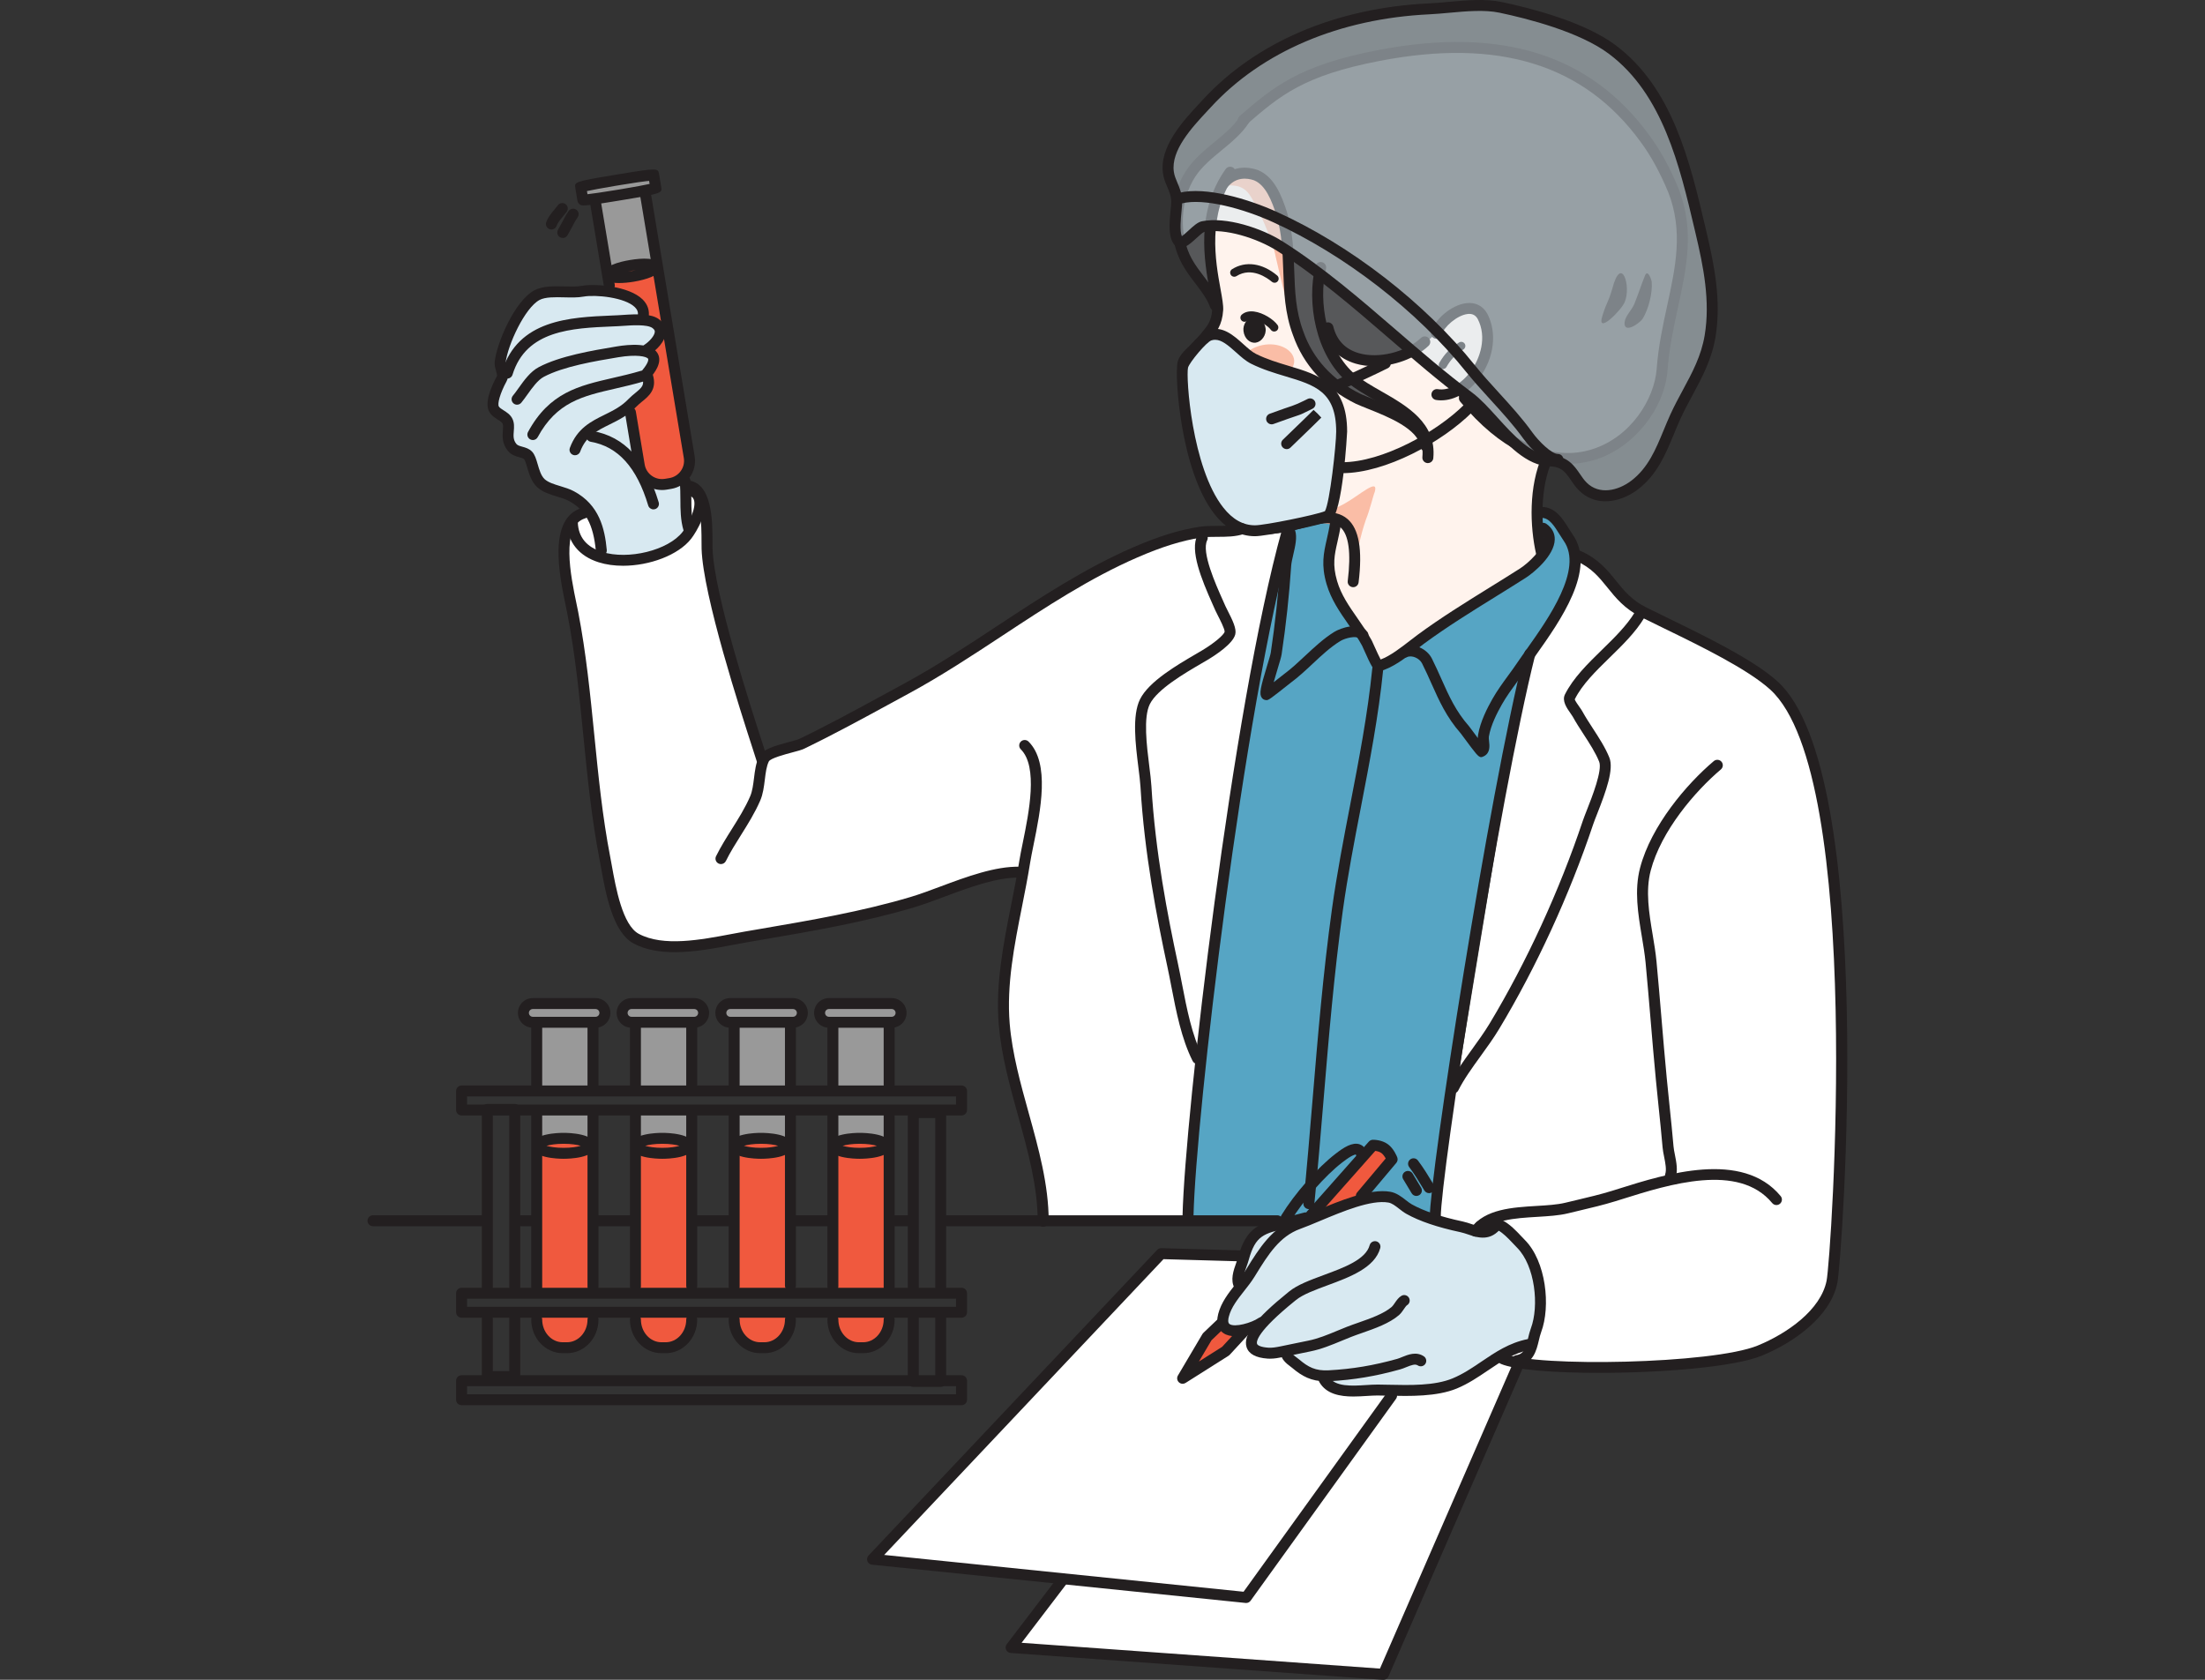 <svg width="210" height="160" viewBox="0 0 210 160" fill="none" xmlns="http://www.w3.org/2000/svg">
<rect x="0" y="0" width="210" height="160" fill="#333333" stroke="none"/>
<g clip-path="url(#clip0_1_6966)">
<path fill-rule="evenodd" clip-rule="evenodd" d="M97.071 85.393C97.071 84.978 98.112 82.888 96.863 82.95C94.712 83.055 89.297 85.681 85.523 86.423C80.636 87.382 75.81 88.376 70.915 89.166C66.84 89.825 63.352 90.425 61.569 89.868C59.943 89.36 58.389 85.634 57.376 80.52C56.611 76.658 56.159 72.025 55.683 67.304C55.449 64.985 55.18 62.627 54.924 60.365C54.423 55.927 53.234 53.133 53.761 50.977C54.859 46.488 64.025 47.67 65.469 46.427C66.228 45.774 67.239 48.307 67.401 53.435C67.49 56.254 69.203 61.296 70.565 65.582C71.68 69.093 72.453 72.229 72.797 72.101C73.607 71.799 75.495 71.125 76.98 70.368C80.361 68.643 85.071 66.399 90.006 63.488C95.261 60.39 100.769 56.602 105.216 54.181C109.237 51.993 112.651 50.638 113.73 50.523C116.012 50.28 117.368 50.327 119.164 50.28C120.167 50.254 122.197 50.093 122.456 50.093C123.788 50.093 121.888 52.052 121.286 55.556C120.091 62.509 117.235 77.199 116.098 85.394C114.337 98.081 113.047 116.056 113.047 116.056L99.447 116.078C99.447 116.078 99.048 112.897 98.396 109.961C97.278 104.945 95.617 98.671 95.374 95.909C95.234 94.33 97.073 87.073 97.073 85.393H97.071Z" fill="white"/>
<path fill-rule="evenodd" clip-rule="evenodd" d="M136.627 116.118L145.446 62.574L150.334 52.883C150.334 52.883 151.184 53.2 152.193 54.154C153.203 55.108 154.211 56.166 154.955 57.014C155.7 57.861 157.294 58.18 158.197 58.92C159.1 59.662 162.075 60.668 163.563 61.568C165.05 62.468 167.813 63.74 168.61 64.798C169.407 65.858 170.629 66.388 171.267 68.454C171.904 70.519 172.861 72.425 173.126 74.173C173.393 75.921 174.667 80.157 174.826 82.911C174.986 85.665 175.516 90.856 175.464 94.298C175.41 97.74 175.516 104.944 175.464 108.439C175.41 111.935 175.238 115.036 174.985 117.444C174.73 119.853 174.814 121.711 174.052 123.274C173.289 124.837 172.822 125.639 171.127 126.822C169.432 128.006 168.415 129.062 165.279 129.357C162.142 129.654 159.515 129.906 157.82 129.906C156.125 129.906 150.785 130.202 148.835 130.159C146.885 130.117 145.191 130.117 144.046 129.568C142.901 129.019 136.627 116.118 136.627 116.118Z" fill="white"/>
<path fill-rule="evenodd" clip-rule="evenodd" d="M113.101 116.233C113.101 116.233 113.821 102.066 116.213 85.56C117.228 78.56 118.376 70.691 119.554 64.466C121.154 56.013 122.671 50.209 122.671 50.209C122.671 50.209 124.758 49.552 125.84 49.41C126.921 49.267 126.516 49.431 129.233 50.101C131.949 50.773 144.693 49.208 146.143 48.947C147.593 48.686 147.729 48.8 148.408 49.745C149.086 50.689 149.737 51.343 150.05 52.447C150.365 53.551 149.998 54.131 149.73 55.332C149.464 56.533 148.711 57.485 147.849 59.078C146.986 60.669 146.638 60.534 146.068 62.098C145.498 63.662 144.504 66.989 144.248 69.196C143.992 71.404 141.102 82.381 141.039 84.865C140.978 87.349 138.963 97.321 138.701 100.369C138.438 103.417 136.776 116.254 136.776 116.254L113.1 116.233H113.101Z" fill="#56A5C4"/>
<path fill-rule="evenodd" clip-rule="evenodd" d="M111.948 20.777C111.958 19.32 111.94 17.913 113.139 16.372C114.43 14.649 116.174 13.477 117.922 11.94C120.22 9.95 121.787 8.139 125.36 6.888C128.75 5.636 137.35 4.601 139.362 4.615C143.657 4.644 149.406 6.05 154.04 10.182C157.401 13.211 160.378 18.699 160.359 21.706C160.353 22.525 160.13 23.666 160.026 25.397C159.825 28.038 158.347 31.695 158.436 33.94C158.156 37.266 156.443 40.599 154.32 42.137C151.411 44.246 147.85 43.914 147.216 44.068C146.391 44.336 136.814 55.987 134.646 52.237C132.298 48.121 112.444 37.7 115.875 30.526C116.802 28.618 114.414 26.574 114.141 26.299C112.235 24.464 111.935 22.508 111.948 20.776V20.777Z" fill="#57585A"/>
<path fill-rule="evenodd" clip-rule="evenodd" d="M152.622 30.036C153.09 28.582 153.087 29.036 153.554 27.491C154.399 24.217 155.384 27.23 154.734 28.774C154.455 29.501 151.97 32.036 152.622 30.036Z" fill="#231F20"/>
<path fill-rule="evenodd" clip-rule="evenodd" d="M154.72 30.688C154.815 30.052 155.367 29.599 155.646 28.963C156.018 28.054 156.299 27.146 156.67 26.237C156.949 25.6 157.307 26.696 157.306 26.878C157.39 27.881 157.014 29.427 156.459 30.335C156.182 30.789 154.621 31.871 154.72 30.688Z" fill="#231F20"/>
<path fill-rule="evenodd" clip-rule="evenodd" d="M122.862 11.336C123.415 10.52 123.97 9.794 124.886 9.345C124.978 9.255 127.179 8.267 126.624 9.266C125.976 10.355 121.754 12.877 122.862 11.336Z" fill="#57585A"/>
<path fill-rule="evenodd" clip-rule="evenodd" d="M124.404 13.077C123.679 12.07 126.062 11.084 126.982 10.269C127.166 10.088 128.174 9.822 128.355 10.005C128.806 10.828 125.037 13.992 124.404 13.076V13.077Z" fill="#57585A"/>
<path fill-rule="evenodd" clip-rule="evenodd" d="M112.737 34.683C112.744 33.682 113.936 33.143 114.858 32.056C115.411 31.33 116.059 30.149 115.973 29.238C115.717 26.593 114.914 23.764 115.204 21.488C115.499 18.392 116.975 16.397 118.62 16.409C119.809 16.416 121.808 18.162 122.337 20.99C123.045 24.275 122.282 28.826 123.725 31.843C125.076 34.767 127.52 38.065 131.994 38.915C133.181 39.105 136.091 41.221 135.899 42.586C135.899 42.586 136.271 41.677 133.548 38.925C132.731 38.191 128.723 36.159 128.088 35.426C126.91 34.051 126.19 32.406 126.468 31.861C126.561 31.589 127.827 33.693 129.834 34.254C131.568 34.721 133.859 33.734 135.787 32.563C136.797 32.023 138.276 29.664 139.558 29.218C140.382 28.95 141.381 30.05 141.561 30.507C141.83 31.148 141.818 32.878 141.26 34.241C140.61 35.786 139.414 36.78 139.414 36.871C139.527 37.347 141.829 40.664 143.79 42.066C145.903 43.576 147.662 43.196 147.105 44.296C146.594 45.306 146.2 49.265 146.755 52.803C146.906 53.764 142.093 56.173 137.937 58.849C134.93 60.785 132.415 63.302 131.67 63.399C130.545 63.547 130.172 61.484 129.78 60.588C129.321 59.54 126.656 55.854 126.696 54.53C126.765 52.242 127.027 50.718 127.336 50.146C127.646 49.573 126.621 49.449 126.439 49.356C124.246 49.25 120.95 50.23 119.852 50.222C118.846 50.215 117.204 49.749 116.665 48.47C115.404 45.727 115.623 40.444 114.455 37.52C113.912 36.697 112.73 35.686 112.737 34.683Z" fill="#FFF3ED"/>
<path fill-rule="evenodd" clip-rule="evenodd" d="M116.695 17.672C117.243 17.675 118.249 17.5 118.974 18.507C119.697 19.514 121.229 22.896 121.492 24.447C121.847 25.999 122.912 30.561 123.363 31.476C123.905 32.391 122.742 28.647 122.664 26.824C122.586 25.001 122.866 24.091 122.511 22.45C122.157 20.806 122.164 19.805 121.44 18.707C120.716 17.608 120.539 16.969 119.535 16.598C118.533 16.226 117.984 16.223 117.25 16.582C116.701 16.852 116.146 17.668 116.695 17.671V17.672Z" fill="#FABDA6"/>
<path fill-rule="evenodd" clip-rule="evenodd" d="M123.786 49.703C123.786 49.703 126.534 48.81 128.003 48C129.47 47.19 131.31 45.471 130.935 46.836C130.749 47.291 130.466 48.564 130.094 49.472C129.534 51.109 129.344 52.292 129.344 52.292C129.344 52.292 128.806 50.739 128.261 50.371C127.714 50.003 126.437 49.903 125.888 49.809C125.341 49.622 123.786 49.703 123.786 49.703Z" fill="#FABDA6"/>
<path fill-rule="evenodd" clip-rule="evenodd" d="M118.13 34.812C118.045 33.9 119.148 32.997 120.519 32.824C121.982 32.652 123.167 33.388 123.251 34.3C123.337 35.212 122.234 36.115 120.861 36.289C119.489 36.462 118.214 35.723 118.13 34.812Z" fill="#FABDA6"/>
<path fill-rule="evenodd" clip-rule="evenodd" d="M112.645 34.956C112.561 34.045 114.489 32.691 115.136 31.693C115.598 31.059 115.496 32.516 115.305 33.79C115.208 34.518 115.112 35.247 115.019 35.428C114.833 35.974 114.642 37.157 114.096 36.789C113.549 36.421 112.73 35.959 112.646 34.956H112.645Z" fill="#FABDA6"/>
<path fill-rule="evenodd" clip-rule="evenodd" d="M57.175 52.76C57.175 52.76 57.102 50.906 56.856 50.172C56.609 49.438 55.56 47.933 54.74 47.453C53.921 46.973 52.58 46.865 51.876 46.303C51.172 45.74 50.747 45.099 50.507 44.205C50.266 43.311 49.642 43.443 49.037 42.896C48.432 42.349 48.42 41.868 48.346 41.011C48.273 40.154 47.909 39.89 47.357 39.271C46.806 38.652 46.903 38.057 47.291 37.061C47.681 36.066 47.599 35.758 47.685 34.488C47.772 33.22 48.614 31.637 49.268 30.278C49.92 28.919 50.701 28.151 51.603 27.942C52.506 27.734 54.716 27.638 55.45 27.585C56.184 27.531 57.263 27.617 58.371 27.89C59.48 28.162 59.414 27.948 60.405 28.691C61.396 29.434 61.355 30.18 61.756 30.471C62.157 30.76 62.761 30.503 62.814 31.234C62.867 31.966 62.821 32.681 62.164 33.011C61.507 33.341 62.151 33.334 62.078 34.086C62.005 34.838 61.886 35.5 61.755 36.293C61.624 37.086 61.952 37.323 61.069 37.851C60.185 38.378 59.788 38.312 60.085 39.359C60.382 40.405 60.873 44.67 60.873 44.67C60.873 44.67 61.271 45.539 62.02 45.774C62.767 46.009 63.62 46.29 64.413 45.809C65.207 45.328 65.285 45.413 65.363 46.494C65.441 47.575 65.321 49.043 65.526 49.717C65.732 50.392 65.338 51.356 64.812 51.698C64.286 52.039 63.34 52.576 62.443 52.816C61.545 53.057 60.836 53.459 59.745 53.505C58.655 53.55 57.172 52.757 57.172 52.757L57.175 52.76Z" fill="#D8E9F1"/>
<path opacity="0.5" fill-rule="evenodd" clip-rule="evenodd" d="M58.014 27.642L56.71 19.115L55.558 19.09L55.249 17.731L62.197 16.509L62.52 17.927L61.378 18.218L65.954 44.063C65.954 44.063 65.41 45.17 64.869 45.45C64.329 45.731 63.825 46.036 63.108 46.102C62.391 46.169 61.709 45.689 61.359 45.133C61.01 44.577 60.816 43.446 60.65 42.437C60.484 41.426 59.991 38.841 59.991 38.841C59.991 38.841 60.774 37.806 61.277 37.217C61.78 36.627 61.405 35.823 61.773 35.2C62.141 34.578 62.49 34.15 62.133 33.564C61.776 32.977 62.349 32.975 62.575 32.289C62.801 31.603 62.991 31.18 62.346 30.723C61.701 30.266 61.15 30.644 61.032 29.845C60.915 29.048 61.112 28.938 60.407 28.495C59.702 28.052 58.016 27.64 58.016 27.64L58.014 27.642Z" fill="white"/>
<path fill-rule="evenodd" clip-rule="evenodd" d="M58.014 27.642L57.77 26.05C57.77 26.05 58.791 25.281 60.005 25.085C61.219 24.889 62.625 25.266 62.625 25.266L65.953 44.063C65.953 44.063 65.409 45.17 64.868 45.45C64.328 45.731 63.824 46.036 63.107 46.102C62.39 46.169 61.708 45.688 61.358 45.133C61.008 44.576 60.815 43.446 60.648 42.437C60.483 41.426 59.99 38.841 59.99 38.841C59.99 38.841 60.773 37.806 61.276 37.217C61.779 36.627 61.404 35.822 61.772 35.2C62.14 34.578 62.489 34.15 62.132 33.564C61.775 32.977 62.348 32.975 62.574 32.289C62.8 31.603 62.99 31.18 62.345 30.723C61.7 30.266 61.149 30.644 61.031 29.845C60.914 29.048 61.111 28.938 60.406 28.495C59.701 28.052 58.015 27.639 58.015 27.639L58.014 27.642Z" fill="#F0593E"/>
<path fill-rule="evenodd" clip-rule="evenodd" d="M124.168 116.319L130.803 108.994L131.894 109.307L132.65 110.458L129.501 114.352L124.168 116.319Z" fill="#F0593E"/>
<path fill-rule="evenodd" clip-rule="evenodd" d="M110.486 119.291L118.307 119.494L144.853 129.63L131.641 159.511L96.286 157.104L101.289 150.518L83.093 148.548L110.486 119.291Z" fill="white"/>
<path fill-rule="evenodd" clip-rule="evenodd" d="M117.948 122.469C117.948 122.469 117.668 122.147 118.171 120.846C118.676 119.545 118.959 118.423 119.543 117.763C120.127 117.102 120.77 116.503 121.634 116.524C122.498 116.546 124.287 115.927 125.253 115.648C126.218 115.369 128.349 114.571 129.777 114.233C131.204 113.895 132.471 113.717 132.972 114.139C133.474 114.56 134.257 115.262 135.261 115.624C136.265 115.987 137.852 116.449 139.037 116.792C140.222 117.135 140.743 117.737 141.548 117.297C142.353 116.857 142.715 116.698 143.519 117.26C144.321 117.822 144.983 119.046 145.443 119.667C145.905 120.288 146.487 120.91 146.625 123.134C146.762 125.358 146.721 125.679 146.257 126.941C145.793 128.202 145.732 128.262 145.732 128.262C143.581 128.8 143.583 128.56 142.475 129.339C141.369 130.12 140.242 130.918 139.378 131.338C138.514 131.757 137.407 132.136 136.262 132.194C135.117 132.254 133.831 132.371 132.604 132.349C131.379 132.328 129.731 132.205 128.846 132.283C127.962 132.362 127.058 132.461 126.415 131.939C125.773 131.417 125.874 131.518 124.969 130.975C124.066 130.433 123.945 130.473 123.022 129.75C122.099 129.028 122.018 128.907 121.235 128.847C120.452 128.785 119.527 129.145 119.387 128.404C119.248 127.662 119.53 126.821 119.591 126.32C119.651 125.82 118.947 126.76 118.304 126.719C117.66 126.678 116.876 127.178 116.716 126.336C116.557 125.494 116.356 125.253 116.86 124.392C117.364 123.532 117.948 122.471 117.948 122.471V122.469Z" fill="#D8E9F1"/>
<path fill-rule="evenodd" clip-rule="evenodd" d="M116.357 125.885L116.861 126.659L118.813 126.617L116.756 128.71L112.704 131.159L114.846 127.224L116.358 125.885H116.357Z" fill="#F0593E"/>
<path opacity="0.5" fill-rule="evenodd" clip-rule="evenodd" d="M50.978 103.824L51.13 97.647L50.061 97.099L49.909 95.973L50.856 95.395L56.838 95.517L57.693 96.521L56.686 97.495L56.534 104.006L50.979 103.824H50.978Z" fill="white"/>
<path opacity="0.5" fill-rule="evenodd" clip-rule="evenodd" d="M50.886 105.619L56.41 105.65L56.502 123.115L50.855 123.084L50.886 105.619Z" fill="white"/>
<path fill-rule="evenodd" clip-rule="evenodd" d="M51.008 124.94L56.349 124.878L56.197 127.038L55.282 128.072L54.061 128.316H52.687L51.772 127.768L51.101 126.824L50.978 125.881L51.009 124.939L51.008 124.94Z" fill="#F0593E"/>
<path opacity="0.5" fill-rule="evenodd" clip-rule="evenodd" d="M60.215 103.899L60.367 97.722L59.298 97.174L59.147 96.048L60.093 95.471L66.075 95.593L66.93 96.596L65.923 97.571L65.771 104.082L60.216 103.9L60.215 103.899Z" fill="white"/>
<path opacity="0.5" fill-rule="evenodd" clip-rule="evenodd" d="M60.124 105.693L65.648 105.724L65.739 123.189L60.093 123.158L60.124 105.693Z" fill="white"/>
<path fill-rule="evenodd" clip-rule="evenodd" d="M60.245 125.014L65.586 124.953L65.434 127.113L64.518 128.147L63.297 128.391H61.924L61.008 127.843L60.337 126.901L60.215 125.957L60.246 125.014H60.245Z" fill="#F0593E"/>
<path opacity="0.5" fill-rule="evenodd" clip-rule="evenodd" d="M69.788 103.75L69.94 97.573L68.872 97.025L68.72 95.899L69.666 95.322L75.648 95.443L76.503 96.447L75.496 97.421L75.344 103.932L69.79 103.75H69.788Z" fill="white"/>
<path opacity="0.5" fill-rule="evenodd" clip-rule="evenodd" d="M69.697 105.544L75.221 105.574L75.312 123.038L69.666 123.009L69.697 105.544Z" fill="white"/>
<path fill-rule="evenodd" clip-rule="evenodd" d="M69.82 124.865L75.161 124.804L75.009 126.965L74.093 127.999L72.873 128.242H71.499L70.583 127.695L69.912 126.752L69.79 125.809L69.821 124.866L69.82 124.865Z" fill="#F0593E"/>
<path opacity="0.5" fill-rule="evenodd" clip-rule="evenodd" d="M79.212 103.899L79.364 97.722L78.296 97.174L78.144 96.048L79.09 95.471L85.072 95.593L85.927 96.596L84.92 97.571L84.768 104.082L79.213 103.9L79.212 103.899Z" fill="white"/>
<path opacity="0.5" fill-rule="evenodd" clip-rule="evenodd" d="M79.121 105.693L84.645 105.724L84.736 123.189L79.09 123.158L79.121 105.693Z" fill="white"/>
<path fill-rule="evenodd" clip-rule="evenodd" d="M79.242 125.014L84.583 124.953L84.431 127.113L83.515 128.147L82.294 128.391H80.921L80.005 127.843L79.334 126.901L79.212 125.957L79.243 125.014H79.242Z" fill="#F0593E"/>
<path fill-rule="evenodd" clip-rule="evenodd" d="M51.012 123.248L51.18 108.732C51.18 108.732 52.559 108.367 53.405 108.282C54.25 108.198 55.489 108.422 55.912 108.619C56.335 108.816 56.306 109.097 56.419 109.827C56.531 110.557 56.503 123.248 56.503 123.248H51.011H51.012Z" fill="#F0593E"/>
<path fill-rule="evenodd" clip-rule="evenodd" d="M60.503 123.219L60.672 108.704C60.672 108.704 62.052 108.339 62.897 108.255C63.742 108.17 64.981 108.395 65.404 108.591C65.827 108.788 65.798 109.068 65.911 109.799C66.023 110.528 65.996 123.219 65.996 123.219H60.504H60.503Z" fill="#F0593E"/>
<path fill-rule="evenodd" clip-rule="evenodd" d="M69.685 123.275L69.854 108.759C69.854 108.759 71.233 108.394 72.079 108.309C72.924 108.225 74.163 108.451 74.586 108.647C75.008 108.844 74.98 109.124 75.092 109.853C75.205 110.584 75.177 123.274 75.177 123.274H69.685V123.275Z" fill="#F0593E"/>
<path fill-rule="evenodd" clip-rule="evenodd" d="M79.374 123.275L79.543 108.759C79.543 108.759 80.923 108.394 81.769 108.309C82.614 108.225 83.853 108.451 84.275 108.647C84.698 108.844 84.669 109.124 84.782 109.853C84.894 110.584 84.867 123.274 84.867 123.274H79.375L79.374 123.275Z" fill="#F0593E"/>
<path d="M52.517 21.86C52.462 21.86 52.406 21.851 52.351 21.833C52.078 21.742 51.93 21.447 52.021 21.175C52.175 20.713 52.514 20.306 52.813 19.949C52.925 19.814 53.035 19.683 53.13 19.553C53.3 19.321 53.626 19.27 53.859 19.438C54.092 19.607 54.144 19.933 53.974 20.165C53.868 20.311 53.744 20.46 53.617 20.613C53.365 20.915 53.105 21.227 53.012 21.504C52.939 21.721 52.736 21.86 52.516 21.86H52.517Z" fill="#231F20"/>
<path d="M53.596 22.667C53.51 22.667 53.423 22.647 53.343 22.601C53.091 22.461 53 22.144 53.14 21.893C53.549 21.159 53.702 20.863 53.785 20.704C53.896 20.49 53.909 20.471 54.117 20.16L54.151 20.109C54.311 19.87 54.635 19.805 54.876 19.965C55.116 20.124 55.181 20.448 55.021 20.687L54.987 20.739C54.864 20.922 54.773 21.07 54.715 21.183C54.63 21.345 54.474 21.647 54.054 22.399C53.959 22.57 53.781 22.667 53.597 22.667H53.596Z" fill="#231F20"/>
<path d="M134.894 113.915C134.717 113.915 134.543 113.825 134.446 113.662L133.639 112.322C133.491 112.075 133.571 111.756 133.817 111.607C134.064 111.459 134.386 111.538 134.534 111.785L135.341 113.126C135.49 113.372 135.41 113.692 135.162 113.84C135.077 113.89 134.984 113.914 134.893 113.914L134.894 113.915Z" fill="#231F20"/>
<path d="M136.104 113.647C135.927 113.647 135.753 113.557 135.656 113.395L135.598 113.299C135.132 112.524 134.729 111.855 134.207 111.16C134.033 110.93 134.08 110.604 134.311 110.431C134.541 110.259 134.868 110.305 135.041 110.536C135.596 111.274 136.032 111.998 136.492 112.763L136.55 112.859C136.698 113.106 136.618 113.425 136.37 113.573C136.286 113.624 136.193 113.647 136.102 113.647H136.104Z" fill="#231F20"/>
<path d="M135.809 43.015C135.553 43.015 135.329 42.827 135.293 42.568C135.048 40.837 132.198 39.701 130.313 38.949C129.866 38.771 129.461 38.609 129.133 38.46C126.198 37.023 124.132 34.765 123.142 31.922C122.354 29.821 122.284 27.759 122.215 25.765C122.155 24.051 122.095 22.281 121.568 20.499C121.122 19.135 120.548 17.628 119.428 17.172C118.733 16.937 117.707 16.848 116.918 17.817C116.737 18.04 116.408 18.074 116.184 17.893C115.959 17.712 115.925 17.384 116.107 17.16C117.019 16.04 118.329 15.698 119.794 16.196C121.357 16.831 122.042 18.589 122.565 20.189C123.134 22.112 123.197 23.95 123.258 25.729C123.327 27.727 123.392 29.615 124.124 31.569C125.025 34.159 126.911 36.212 129.58 37.519C129.882 37.657 130.271 37.811 130.699 37.982C132.935 38.873 135.997 40.094 136.326 42.422C136.366 42.707 136.167 42.97 135.881 43.01C135.857 43.013 135.832 43.014 135.808 43.014L135.809 43.015Z" fill="#231F20"/>
<path d="M128.875 55.928C128.854 55.928 128.832 55.927 128.811 55.925C128.524 55.889 128.32 55.63 128.356 55.345C128.688 52.632 128.452 50.908 127.655 50.222C126.848 49.528 125.405 49.926 124.13 50.275C123.863 50.349 123.603 50.419 123.358 50.478C120.578 51.18 116.957 51.179 115.911 48.864C115.227 47.41 114.759 43.815 114.384 40.926C114.209 39.583 114.058 38.423 113.948 38.025C113.812 37.502 113.455 37.095 113.078 36.666C112.597 36.118 112.053 35.497 112.123 34.641C112.218 33.922 112.844 33.353 113.396 32.851C113.596 32.669 113.785 32.495 113.904 32.355C114.064 32.15 114.228 31.954 114.38 31.773C115.023 31.002 115.377 30.576 115.449 29.48C115.47 29.141 115.351 28.485 115.213 27.725C114.701 24.9 113.844 20.173 116.731 16.101C116.898 15.866 117.223 15.81 117.459 15.975C117.694 16.142 117.75 16.466 117.585 16.701C114.95 20.418 115.758 24.876 116.242 27.539C116.397 28.399 116.52 29.078 116.493 29.544C116.398 30.981 115.862 31.624 115.183 32.438C115.038 32.613 114.881 32.801 114.716 33.012C114.541 33.219 114.327 33.414 114.101 33.62C113.722 33.964 113.205 34.436 113.162 34.754C113.132 35.125 113.409 35.462 113.864 35.982C114.284 36.461 114.76 37.004 114.956 37.757C115.085 38.219 115.232 39.356 115.42 40.795C115.766 43.463 116.242 47.117 116.86 48.431C117.698 50.286 121.179 49.957 123.105 49.47C123.347 49.412 123.595 49.344 123.853 49.273C125.303 48.875 127.109 48.38 128.336 49.436C129.428 50.376 129.773 52.349 129.39 55.472C129.358 55.737 129.133 55.93 128.872 55.93L128.875 55.928Z" fill="#231F20"/>
<path d="M149.322 44.187C146.66 44.187 143.003 43.006 139.065 38.253C138.881 38.031 138.913 37.702 139.136 37.52C139.359 37.337 139.687 37.369 139.872 37.59C143.652 42.153 147.835 44.001 151.649 42.789C155.348 41.615 157.566 37.978 157.777 35.151C157.938 32.983 158.37 30.993 158.788 29.066C159.577 25.433 160.321 22.004 158.89 18.334C158.108 16.448 157.219 14.823 156.249 13.515C150.875 6.141 142.75 3.618 131.411 5.798C124.131 7.198 121.9 9.122 118.812 11.784L118.749 11.837C118.531 12.025 118.2 12.001 118.012 11.784C117.823 11.566 117.847 11.237 118.066 11.049L118.128 10.995C121.219 8.331 123.66 6.227 131.213 4.774C142.995 2.509 151.458 5.167 157.091 12.898C158.108 14.271 159.041 15.97 159.859 17.944C161.409 21.916 160.633 25.495 159.81 29.285C159.4 31.176 158.974 33.131 158.819 35.227C158.542 38.951 155.596 42.628 151.967 43.779C151.271 44 150.375 44.183 149.324 44.183L149.322 44.187Z" fill="#231F20"/>
<path fill-rule="evenodd" clip-rule="evenodd" d="M118.428 31.534C118.341 30.896 118.802 30.261 119.351 30.173C119.9 30.086 120.445 30.636 120.532 31.275C120.619 31.913 120.158 32.548 119.608 32.636C119.06 32.723 118.514 32.263 118.428 31.534Z" fill="#231F20"/>
<path d="M121.354 31.579C121.23 31.579 121.109 31.521 121.033 31.414C120.794 31.076 120.011 30.531 119.326 30.447C119.083 30.416 118.9 30.453 118.782 30.554C118.618 30.695 118.371 30.676 118.23 30.513C118.088 30.35 118.107 30.103 118.271 29.963C118.559 29.714 118.959 29.615 119.423 29.671C120.3 29.779 121.296 30.426 121.675 30.963C121.8 31.14 121.757 31.383 121.58 31.508C121.512 31.555 121.433 31.578 121.355 31.578L121.354 31.579Z" fill="#231F20"/>
<path d="M137.26 38.135C137.093 38.135 136.928 38.123 136.765 38.096C136.48 38.049 136.287 37.781 136.333 37.497C136.38 37.214 136.646 37.021 136.933 37.068C137.979 37.238 139.187 36.58 140.08 35.351C140.951 34.152 141.645 32.131 140.732 30.378C140.523 30.009 140.211 29.855 139.763 29.91C138.759 30.033 137.505 31.145 137.302 31.886C137.225 32.164 136.938 32.327 136.66 32.25C136.382 32.174 136.218 31.888 136.294 31.611C136.593 30.522 138.15 29.059 139.635 28.877C140.51 28.768 141.225 29.127 141.651 29.883C142.59 31.686 142.302 34.067 140.926 35.96C139.927 37.334 138.56 38.133 137.26 38.133V38.135Z" fill="#231F20"/>
<path d="M137.417 35.151C137.352 35.151 137.285 35.135 137.225 35.101C137.036 34.995 136.97 34.757 137.076 34.569C137.554 33.727 138.136 33.126 138.962 32.618C139.147 32.506 139.388 32.563 139.501 32.746C139.615 32.929 139.557 33.17 139.373 33.284C138.666 33.718 138.168 34.233 137.76 34.954C137.688 35.081 137.555 35.153 137.418 35.153L137.417 35.151Z" fill="#231F20"/>
<path d="M130.881 34.877C130.267 34.877 129.669 34.799 129.116 34.639C127.471 34.159 126.381 33.022 125.965 31.349C125.895 31.07 126.066 30.788 126.347 30.718C126.622 30.65 126.909 30.818 126.979 31.099C127.304 32.41 128.123 33.265 129.409 33.639C131.289 34.188 133.891 33.548 135.335 32.184C135.544 31.987 135.875 31.995 136.073 32.204C136.272 32.412 136.263 32.742 136.054 32.94C134.762 34.161 132.752 34.877 130.881 34.877Z" fill="#231F20"/>
<path d="M135.985 44.11C135.969 44.11 135.952 44.11 135.936 44.108C135.649 44.081 135.438 43.828 135.465 43.541C135.719 40.852 133.433 39.544 131.013 38.16C130.048 37.608 129.134 37.086 128.391 36.468C125.249 33.806 124.441 28.756 125.275 25.355C125.343 25.076 125.625 24.906 125.905 24.972C126.185 25.04 126.357 25.322 126.289 25.601C125.52 28.742 126.348 33.368 129.063 35.671C129.733 36.227 130.608 36.727 131.533 37.257C134.012 38.674 136.822 40.282 136.506 43.638C136.481 43.907 136.254 44.109 135.986 44.109L135.985 44.11Z" fill="#231F20"/>
<path d="M121.386 26.933C121.297 26.933 121.207 26.902 121.133 26.841C120.708 26.482 119.209 25.385 117.761 26.299C117.578 26.413 117.335 26.361 117.22 26.179C117.105 25.996 117.158 25.755 117.341 25.64C118.622 24.832 120.229 25.056 121.639 26.245C121.803 26.384 121.825 26.63 121.684 26.795C121.607 26.886 121.497 26.933 121.385 26.933H121.386Z" fill="#231F20"/>
<path d="M116.68 42.209C116.658 42.209 116.638 42.209 116.616 42.209C116.4 42.208 116.225 42.031 116.228 41.816C116.229 41.6 116.393 41.42 116.622 41.427C118.072 41.445 118.89 41.071 119.694 40.516C119.872 40.394 120.116 40.438 120.239 40.616C120.362 40.794 120.317 41.036 120.139 41.159C119.058 41.902 118.052 42.209 116.68 42.209Z" fill="#231F20"/>
<path d="M115.755 29.629C115.545 29.629 115.346 29.501 115.267 29.293C114.939 28.432 114.405 27.731 113.838 26.989C113.418 26.437 112.983 25.868 112.61 25.201C111.132 22.568 111.284 18.798 112.972 16.238C113.684 15.157 114.696 14.323 115.674 13.518C116.615 12.743 117.503 12.01 118.068 11.119C118.223 10.877 118.545 10.804 118.79 10.958C119.033 11.111 119.106 11.433 118.952 11.677C118.297 12.709 117.303 13.528 116.34 14.321C115.421 15.078 114.472 15.86 113.846 16.811C112.384 19.029 112.245 22.418 113.523 24.694C113.861 25.297 114.274 25.837 114.673 26.36C115.259 27.129 115.865 27.923 116.247 28.925C116.348 29.194 116.213 29.494 115.944 29.597C115.883 29.62 115.82 29.631 115.758 29.631L115.755 29.629Z" fill="#231F20"/>
<path d="M146.802 53.164C146.563 53.164 146.347 53 146.294 52.757C145.71 50.165 145.562 46.332 146.906 43.353C147.024 43.091 147.333 42.973 147.597 43.091C147.86 43.208 147.977 43.517 147.858 43.779C146.621 46.525 146.765 50.099 147.312 52.528C147.375 52.809 147.198 53.088 146.918 53.15C146.879 53.16 146.84 53.163 146.802 53.163V53.164Z" fill="#231F20"/>
<path fill-rule="evenodd" clip-rule="evenodd" d="M115.221 31.924C116.852 31.407 118.077 33.526 119.383 34.176C123.323 36.139 127.778 35.359 127.778 41.114C127.778 42.14 127.148 48.794 126.486 49.124C125.689 49.521 120.487 50.555 119.527 50.555C113.345 50.555 112.345 36.064 112.639 34.891C112.788 34.3 114.511 32.148 115.223 31.922L115.221 31.924Z" fill="#D8E9F1"/>
<path d="M119.527 51.075C118.061 51.075 116.761 50.364 115.661 48.961C112.395 44.791 111.894 35.712 112.132 34.764C112.323 34.004 114.161 31.712 115.064 31.427C116.427 30.996 117.482 31.944 118.413 32.78C118.837 33.161 119.237 33.521 119.616 33.71C120.637 34.218 121.7 34.538 122.728 34.847C125.594 35.707 128.299 36.521 128.299 41.114C128.299 41.19 127.882 49.01 126.718 49.59C125.836 50.031 120.556 51.075 119.526 51.075H119.527ZM115.73 32.364C115.613 32.364 115.498 32.382 115.379 32.419C114.897 32.572 113.275 34.529 113.145 35.018C112.935 35.88 113.5 44.539 116.499 48.341C117.399 49.48 118.389 50.035 119.526 50.035C120.463 50.035 125.293 49.053 126.184 48.69C126.65 47.886 127.256 42.368 127.256 41.115C127.256 37.296 125.23 36.687 122.428 35.845C121.357 35.524 120.249 35.191 119.149 34.643C118.642 34.39 118.169 33.966 117.712 33.555C116.93 32.853 116.336 32.365 115.729 32.365L115.73 32.364Z" fill="#231F20"/>
<path d="M127.275 37.272C127.072 37.272 126.879 37.153 126.795 36.956C126.68 36.692 126.804 36.385 127.069 36.273C128.698 35.576 130.301 34.839 131.705 34.14C131.963 34.011 132.277 34.116 132.405 34.373C132.535 34.631 132.429 34.943 132.172 35.072C130.75 35.78 129.127 36.527 127.48 37.23C127.414 37.258 127.343 37.272 127.275 37.272Z" fill="#231F20"/>
<path d="M127.849 45.068C127.56 45.068 127.327 44.834 127.327 44.547C127.327 44.26 127.56 44.026 127.849 44.026C131.617 44.026 136.81 41.173 139.462 38.529C139.667 38.325 139.997 38.325 140.2 38.529C140.404 38.733 140.405 39.062 140.2 39.265C137.339 42.117 131.938 45.068 127.849 45.068Z" fill="#231F20"/>
<path d="M121.105 40.419C120.893 40.419 120.693 40.288 120.615 40.077C120.516 39.807 120.655 39.507 120.926 39.409C122.123 38.973 122.708 38.777 123.058 38.66C123.377 38.552 123.757 38.388 124.199 38.167L124.532 38.001C124.79 37.873 125.104 37.976 125.233 38.233C125.362 38.491 125.257 38.803 124.999 38.932L124.668 39.097C123.954 39.455 123.93 39.465 123.39 39.645C123.045 39.761 122.467 39.955 121.285 40.386C121.225 40.407 121.165 40.418 121.105 40.418V40.419Z" fill="#231F20"/>
<path d="M122.541 42.778C122.405 42.778 122.269 42.726 122.167 42.621C121.966 42.415 121.969 42.086 122.176 41.885C123.496 40.603 123.992 40.126 124.256 39.873C124.453 39.684 124.735 39.407 125.101 39.042L125.483 39.398L125.839 39.778C125.468 40.149 125.181 40.431 124.981 40.623C124.718 40.876 124.222 41.352 122.905 42.631C122.804 42.731 122.672 42.78 122.541 42.78V42.778Z" fill="#231F20"/>
<path opacity="0.5" fill-rule="evenodd" clip-rule="evenodd" d="M147.617 43.903C144.617 43.831 142.167 39.515 139.905 37.823C133.728 33.205 128.394 27.569 121.895 23.446C120.065 22.285 116.802 21.144 114.577 21.587C113.95 21.711 112.718 23.453 112.282 23.017C111.597 22.334 112.066 20.093 112.066 19.226C112.066 18.088 111.422 17.448 111.277 16.437C110.923 13.967 113.446 11.477 114.937 9.857C120.411 3.904 128.246 1.218 136.103 0.844C138.215 0.744 140.844 0.266 142.919 0.701C146.214 1.392 150.83 2.682 153.538 4.706C158.959 8.76 160.557 16.023 162.004 22.158C162.764 25.377 163.42 28.709 162.864 32.028C162.371 34.978 160.741 37.101 159.565 39.681C158.483 42.051 157.846 44.536 155.69 46.19C154.223 47.316 152.14 47.729 150.739 46.332C149.784 45.38 149.57 43.946 147.618 43.901L147.617 43.903Z" fill="#D8E9F1"/>
<path d="M148.37 44.281C146.887 44.281 145.094 41.8 145.075 41.775C144.172 40.513 143.064 39.298 141.993 38.123C141.198 37.251 140.377 36.35 139.639 35.432C134.954 29.593 128.053 24.249 121.177 21.132C118.408 19.878 114.666 18.847 112.551 19.375C112.272 19.446 111.988 19.275 111.918 18.997C111.848 18.718 112.019 18.435 112.297 18.366C114.821 17.738 118.89 18.953 121.609 20.186C128.628 23.366 135.673 28.822 140.455 34.782C141.171 35.674 141.981 36.563 142.765 37.423C143.858 38.621 144.986 39.859 145.926 41.171C146.545 42.036 147.774 43.241 148.37 43.241C148.66 43.241 148.893 43.475 148.893 43.762C148.893 44.049 148.66 44.282 148.37 44.282V44.281Z" fill="#231F20"/>
<path d="M131.248 63.947C130.832 63.947 130.595 63.453 129.849 61.779C129.787 61.64 129.741 61.537 129.724 61.502C129.345 60.801 128.874 60.124 128.417 59.469C127.606 58.307 126.77 57.106 126.341 55.64C125.806 53.811 126.061 52.688 126.356 51.386C126.468 50.893 126.583 50.384 126.675 49.775C126.718 49.492 126.98 49.294 127.269 49.338C127.554 49.381 127.751 49.645 127.708 49.93C127.611 50.576 127.485 51.129 127.375 51.617C127.091 52.871 126.885 53.778 127.344 55.349C127.725 56.652 128.478 57.732 129.275 58.876C129.748 59.555 130.237 60.257 130.648 61.016C130.665 61.047 130.723 61.175 130.804 61.357C131.117 62.058 131.346 62.547 131.49 62.817C132.391 62.488 133.447 61.669 134.314 60.997C134.56 60.806 134.792 60.627 135.002 60.472C137.193 58.858 139.575 57.382 141.878 55.954C142.845 55.355 143.811 54.757 144.761 54.15C145.563 53.637 147.008 52.267 147.027 51.364C147.031 51.195 146.993 50.973 146.67 50.746C146.434 50.581 146.377 50.256 146.543 50.02C146.71 49.786 147.034 49.729 147.271 49.894C147.808 50.27 148.085 50.786 148.072 51.385C148.039 52.945 146.027 54.577 145.325 55.026C144.371 55.635 143.402 56.236 142.43 56.839C140.144 58.255 137.781 59.72 135.624 61.309C135.419 61.461 135.194 61.634 134.955 61.82C133.903 62.635 132.594 63.65 131.411 63.928C131.354 63.941 131.299 63.948 131.249 63.948L131.248 63.947Z" fill="#231F20"/>
<path d="M120.624 66.687C120.593 66.687 120.562 66.683 120.528 66.678C120.387 66.66 120.259 66.584 120.176 66.471C119.907 66.109 120.033 65.526 120.676 63.409C120.834 62.889 120.999 62.351 121.026 62.169C121.441 59.407 121.745 56.593 121.929 53.807C121.952 53.457 122.048 53.041 122.151 52.602C122.294 51.985 122.472 51.217 122.355 50.86C122.266 50.587 122.416 50.293 122.69 50.204C122.964 50.114 123.259 50.264 123.349 50.538C123.554 51.169 123.358 52.017 123.168 52.837C123.077 53.235 122.988 53.609 122.971 53.876C122.785 56.691 122.478 59.534 122.059 62.325C122.022 62.57 121.889 63.012 121.676 63.714C121.572 64.055 121.425 64.541 121.304 64.983C121.527 64.808 121.788 64.602 122.088 64.367C122.212 64.267 122.294 64.204 122.304 64.197C122.987 63.693 123.655 63.069 124.299 62.465C125.172 61.649 126.072 60.806 127.081 60.184C127.657 59.829 129.471 59.171 130.223 60.185C130.395 60.416 130.346 60.742 130.114 60.913C129.882 61.085 129.554 61.035 129.383 60.804C129.19 60.544 128.158 60.744 127.63 61.069C126.71 61.635 125.848 62.442 125.014 63.222C124.347 63.847 123.657 64.493 122.923 65.033L122.735 65.182C121.049 66.513 120.826 66.689 120.624 66.689V66.687Z" fill="#231F20"/>
<path d="M141.057 72.119C140.793 72.119 140.517 71.744 139.443 70.291C139.282 70.074 139.16 69.907 139.123 69.862C137.752 68.299 137.059 66.748 136.327 65.105C136.051 64.487 135.767 63.849 135.436 63.192C135.18 62.681 134.444 62.374 134.003 62.592C133.746 62.721 133.431 62.616 133.302 62.36C133.173 62.102 133.278 61.79 133.535 61.662C134.011 61.426 134.606 61.42 135.169 61.65C135.697 61.865 136.136 62.258 136.37 62.727C136.711 63.406 137 64.055 137.28 64.683C138.01 66.319 138.641 67.733 139.914 69.184C139.945 69.219 140.09 69.414 140.284 69.675C140.398 69.83 140.57 70.063 140.749 70.302C140.746 70.2 140.752 70.097 140.768 69.996C140.982 68.724 141.646 67.443 142.127 66.589C142.579 65.79 143.124 65.042 143.652 64.32C143.962 63.896 144.27 63.473 144.559 63.041C144.804 62.676 145.101 62.255 145.429 61.793C147.442 58.952 150.813 54.2 148.925 51.513C148.799 51.332 148.671 51.127 148.538 50.914C148.055 50.136 147.555 49.331 146.849 49.331C146.56 49.331 146.326 49.097 146.326 48.81C146.326 48.523 146.56 48.29 146.849 48.29C148.137 48.29 148.852 49.441 149.426 50.366C149.548 50.562 149.665 50.751 149.782 50.917C152.09 54.204 148.595 59.133 146.282 62.395C145.959 62.849 145.667 63.262 145.427 63.62C145.13 64.063 144.813 64.499 144.494 64.934C143.984 65.632 143.456 66.354 143.035 67.101C142.592 67.886 141.982 69.057 141.796 70.168C141.779 70.269 141.799 70.448 141.817 70.607C141.865 71.024 141.944 71.72 141.328 72.028C141.22 72.082 141.136 72.12 141.052 72.12L141.057 72.119Z" fill="#231F20"/>
<path d="M99.351 116.845C99.063 116.845 98.829 116.612 98.829 116.324C98.829 113.004 97.883 109.596 96.967 106.301C96.18 103.465 95.365 100.533 95.12 97.592C94.799 93.748 95.565 89.891 96.307 86.161C96.577 84.798 96.858 83.39 97.073 82.022C97.151 81.53 97.269 80.951 97.406 80.281C97.995 77.394 98.883 73.032 97.221 71.374C97.016 71.17 97.016 70.841 97.221 70.638C97.425 70.434 97.756 70.434 97.959 70.638C100.019 72.692 99.101 77.198 98.43 80.49C98.296 81.149 98.181 81.716 98.106 82.187C97.886 83.573 97.604 84.992 97.332 86.365C96.605 90.023 95.853 93.808 96.162 97.508C96.4 100.351 97.201 103.236 97.976 106.024C98.91 109.386 99.876 112.864 99.876 116.325C99.876 116.613 99.642 116.846 99.354 116.846L99.351 116.845Z" fill="#231F20"/>
<path d="M68.663 82.305C68.586 82.305 68.507 82.288 68.434 82.251C68.174 82.124 68.068 81.812 68.196 81.554C68.641 80.654 69.178 79.798 69.698 78.971C70.323 77.977 70.969 76.947 71.443 75.852C71.656 75.359 71.734 74.728 71.81 74.116C71.898 73.407 71.988 72.674 72.29 72.063C72.623 71.39 73.686 71.061 75.148 70.673C75.56 70.564 75.985 70.451 76.155 70.368C78.906 69.037 81.647 67.542 84.299 66.097L86.08 65.128C89.117 63.48 92.078 61.531 94.941 59.645C99.053 56.937 103.305 54.135 107.919 52.133C110.321 51.091 112.319 50.471 114.209 50.181C114.778 50.093 115.374 50.092 115.95 50.09C116.747 50.088 117.499 50.085 118.13 49.872C118.403 49.78 118.699 49.925 118.792 50.198C118.885 50.471 118.739 50.766 118.466 50.859C117.672 51.128 116.798 51.13 115.952 51.133C115.39 51.134 114.858 51.136 114.367 51.211C112.568 51.487 110.651 52.084 108.336 53.089C103.805 55.055 99.591 57.831 95.516 60.514C92.635 62.412 89.655 64.374 86.578 66.043L84.799 67.011C82.136 68.463 79.383 69.963 76.609 71.305C76.349 71.432 75.936 71.541 75.415 71.679C74.808 71.84 73.388 72.217 73.224 72.523C73 72.976 72.923 73.592 72.843 74.243C72.758 74.927 72.672 75.635 72.398 76.264C71.892 77.432 71.225 78.494 70.58 79.523C70.051 80.366 69.551 81.161 69.13 82.014C69.039 82.198 68.853 82.305 68.661 82.305H68.663Z" fill="#231F20"/>
<path d="M64.263 90.695C62.843 90.695 61.485 90.479 60.338 89.863C58.349 88.793 57.681 85.082 57.239 82.625C57.188 82.338 57.14 82.074 57.094 81.839C56.342 77.958 55.944 73.969 55.56 70.111C55.178 66.284 54.785 62.326 54.043 58.507C53.998 58.272 53.943 58.005 53.882 57.715C53.274 54.793 52.142 49.355 55.434 48.373C55.711 48.29 56.002 48.447 56.085 48.723C56.167 48.998 56.01 49.288 55.734 49.371C53.36 50.078 54.364 54.908 54.905 57.504C54.967 57.8 55.023 58.07 55.07 58.309C55.819 62.177 56.216 66.159 56.6 70.009C56.982 73.843 57.376 77.808 58.12 81.642C58.166 81.88 58.215 82.149 58.268 82.442C58.649 84.563 59.288 88.116 60.834 88.947C63.161 90.198 66.747 89.517 69.63 88.972C70.091 88.884 70.529 88.801 70.941 88.73L72.383 88.483C77.136 87.67 82.049 86.829 86.737 85.433C87.606 85.173 88.576 84.812 89.602 84.428C92.037 83.517 94.805 82.496 97.094 82.557C97.382 82.566 97.61 82.806 97.6 83.094C97.591 83.381 97.36 83.594 97.062 83.598C94.983 83.54 92.313 84.526 89.969 85.403C88.925 85.793 87.94 86.161 87.036 86.431C82.288 87.846 77.343 88.692 72.56 89.509L71.119 89.757C70.713 89.827 70.279 89.908 69.825 89.995C68.096 90.322 66.128 90.695 64.263 90.695Z" fill="#231F20"/>
<path d="M59.329 53.888C58.514 53.888 57.723 53.783 57.013 53.558C55.145 52.967 54.069 51.644 53.987 49.834C53.974 49.546 54.197 49.303 54.485 49.29C54.765 49.28 55.018 49.5 55.03 49.787C55.093 51.169 55.867 52.104 57.33 52.567C59.838 53.36 63.64 52.42 65.004 50.669C65.548 49.97 66.371 48.34 66.076 47.578C66.021 47.435 65.895 47.238 65.444 47.159C65.159 47.11 64.97 46.84 65.02 46.557C65.07 46.274 65.339 46.086 65.624 46.134C66.522 46.29 66.895 46.802 67.051 47.203C67.587 48.585 66.317 50.682 65.83 51.308C64.606 52.88 61.857 53.889 59.331 53.889L59.329 53.888Z" fill="#231F20"/>
<path d="M72.568 72.879C72.343 72.879 72.136 72.733 72.068 72.507C72.015 72.331 71.891 71.949 71.716 71.408C70.537 67.772 66.952 56.708 66.818 52.275C66.812 52.097 66.812 51.875 66.812 51.62C66.811 50.066 66.808 46.834 65.341 46.788C65.053 46.779 64.827 46.538 64.835 46.251C64.844 45.964 65.063 45.728 65.374 45.748C67.851 45.825 67.855 49.594 67.857 51.62C67.857 51.863 67.857 52.076 67.863 52.245C67.992 56.53 71.543 67.487 72.71 71.089C72.888 71.64 73.015 72.03 73.069 72.21C73.151 72.486 72.995 72.776 72.718 72.858C72.669 72.873 72.618 72.88 72.568 72.88V72.879Z" fill="#231F20"/>
<path d="M65.602 50.899C65.377 50.899 65.17 50.753 65.101 50.527C64.808 49.549 64.803 48.551 64.8 47.587C64.797 47 64.795 46.445 64.731 45.9C64.698 45.614 64.903 45.356 65.189 45.323C65.477 45.288 65.736 45.494 65.769 45.78C65.84 46.382 65.842 46.992 65.844 47.581C65.848 48.513 65.852 49.393 66.103 50.228C66.185 50.504 66.028 50.793 65.752 50.876C65.701 50.891 65.651 50.898 65.602 50.898V50.899Z" fill="#231F20"/>
<path d="M57.269 52.952C57.003 52.952 56.776 52.749 56.749 52.48C56.511 49.95 55.765 48.568 54.171 47.711C53.861 47.543 53.471 47.425 53.059 47.3C52.384 47.093 51.687 46.881 51.168 46.41C50.613 45.904 50.388 45.132 50.206 44.511C50.118 44.209 50.008 43.835 49.912 43.733C49.84 43.657 49.661 43.607 49.471 43.556C49.138 43.464 48.684 43.339 48.355 42.927C47.793 42.22 47.85 41.508 47.892 40.987C47.914 40.713 47.934 40.475 47.858 40.333C47.791 40.208 47.603 40.088 47.403 39.963C47.128 39.789 46.815 39.592 46.613 39.253C46.117 38.42 46.73 36.924 47.33 35.816C47.36 35.742 47.281 35.459 47.237 35.307C47.163 35.044 47.08 34.747 47.113 34.451C47.32 32.656 49.019 28.644 50.898 27.651C51.687 27.233 52.749 27.257 53.776 27.282C54.378 27.295 54.946 27.309 55.382 27.229C56.677 26.994 59.906 27.239 61.205 28.525C61.687 29.003 61.883 29.592 61.771 30.23C61.721 30.514 61.455 30.706 61.167 30.653C60.882 30.604 60.692 30.334 60.743 30.05C60.795 29.751 60.709 29.5 60.468 29.263C59.517 28.321 56.723 28.045 55.57 28.253C55.029 28.352 54.408 28.338 53.752 28.322C52.859 28.3 51.936 28.28 51.388 28.57C49.99 29.31 48.349 32.852 48.151 34.569C48.14 34.661 48.196 34.863 48.242 35.025C48.35 35.404 48.482 35.877 48.248 36.31C47.6 37.507 47.363 38.475 47.51 38.721C47.583 38.844 47.767 38.96 47.961 39.082C48.252 39.267 48.583 39.475 48.779 39.844C48.998 40.255 48.962 40.688 48.932 41.069C48.897 41.511 48.866 41.893 49.172 42.278C49.283 42.417 49.464 42.472 49.749 42.551C50.054 42.635 50.4 42.731 50.673 43.02C50.941 43.304 51.065 43.73 51.208 44.221C51.36 44.742 51.533 45.333 51.871 45.641C52.216 45.955 52.773 46.125 53.363 46.304C53.806 46.439 54.264 46.578 54.666 46.795C57.077 48.091 57.597 50.347 57.788 52.383C57.815 52.671 57.604 52.924 57.317 52.951C57.3 52.952 57.284 52.953 57.268 52.953L57.269 52.952Z" fill="#231F20"/>
<path d="M62.235 48.519C62.01 48.519 61.803 48.373 61.734 48.147C60.645 44.516 58.856 42.532 56.265 42.081C55.98 42.032 55.791 41.762 55.84 41.478C55.89 41.196 56.161 41.007 56.444 41.054C59.463 41.58 61.52 43.803 62.734 47.849C62.816 48.124 62.66 48.414 62.383 48.497C62.333 48.512 62.283 48.519 62.233 48.519H62.235Z" fill="#231F20"/>
<path d="M54.763 43.363C54.703 43.363 54.642 43.353 54.582 43.331C54.311 43.232 54.173 42.932 54.273 42.662C54.962 40.797 56.295 40.139 57.586 39.502C58.405 39.097 59.179 38.715 59.836 38.027C60.058 37.796 60.295 37.602 60.503 37.432C61.16 36.896 61.378 36.675 61.177 36.008C61.095 35.733 61.251 35.443 61.528 35.36C61.803 35.277 62.095 35.434 62.178 35.71C62.589 37.076 61.799 37.721 61.164 38.238C60.97 38.396 60.769 38.562 60.593 38.746C59.808 39.568 58.914 40.009 58.05 40.436C56.842 41.032 55.8 41.547 55.253 43.023C55.175 43.234 54.975 43.364 54.763 43.364V43.363Z" fill="#231F20"/>
<path d="M50.748 41.914C50.664 41.914 50.579 41.893 50.5 41.851C50.246 41.714 50.151 41.399 50.288 41.146C52.322 37.389 55.125 36.744 58.371 35.997C59.227 35.8 60.113 35.597 61.025 35.325C61.302 35.241 61.592 35.399 61.676 35.674C61.758 35.95 61.602 36.239 61.325 36.323C60.381 36.604 59.479 36.811 58.607 37.012C55.484 37.73 53.018 38.297 51.209 41.64C51.114 41.815 50.934 41.914 50.748 41.914Z" fill="#231F20"/>
<path d="M49.245 38.548C49.127 38.548 49.01 38.508 48.911 38.428C48.69 38.245 48.659 37.917 48.843 37.694C49.013 37.491 49.193 37.238 49.383 36.971C49.91 36.233 50.508 35.395 51.307 34.972C53.329 33.903 56.415 33.386 58.668 33.009L58.728 32.999C59.927 32.799 62.03 32.617 62.632 33.658C63.138 34.535 62.278 35.568 61.996 35.908C61.812 36.13 61.483 36.161 61.26 35.976C61.038 35.793 61.007 35.465 61.191 35.243C61.729 34.596 61.775 34.263 61.725 34.176C61.593 33.947 60.603 33.74 58.901 34.025L58.84 34.035C56.657 34.399 53.668 34.9 51.796 35.89C51.216 36.197 50.694 36.928 50.234 37.573C50.032 37.856 49.841 38.123 49.646 38.358C49.543 38.482 49.394 38.546 49.244 38.546L49.245 38.548Z" fill="#231F20"/>
<path d="M48.312 36.057C48.261 36.057 48.21 36.049 48.158 36.034C47.883 35.95 47.727 35.658 47.812 35.384C49.333 30.434 54.294 30.222 58.278 30.053L58.827 30.029C58.958 30.023 59.115 30.012 59.289 30C60.694 29.903 62.018 29.861 62.763 30.41C63.315 30.817 63.417 31.304 63.406 31.64C63.375 32.56 62.462 33.383 61.928 33.722C61.685 33.877 61.362 33.807 61.206 33.564C61.051 33.322 61.122 33 61.365 32.845C61.836 32.544 62.349 31.975 62.362 31.603C62.364 31.546 62.369 31.414 62.143 31.247C61.645 30.88 60.161 30.983 59.362 31.038C59.179 31.051 59.014 31.062 58.875 31.069L58.324 31.093C54.478 31.257 50.117 31.444 48.812 35.689C48.744 35.914 48.537 36.057 48.313 36.057H48.312Z" fill="#231F20"/>
<path d="M124.654 115.166C124.637 115.166 124.619 115.166 124.601 115.164C124.314 115.135 124.104 114.88 124.132 114.594C124.461 111.309 124.739 107.956 125.009 104.715C125.504 98.765 126.016 92.611 126.854 86.58C127.316 83.251 127.965 79.895 128.591 76.65C129.412 72.405 130.26 68.014 130.694 63.66C130.723 63.374 130.986 63.167 131.266 63.194C131.553 63.223 131.763 63.478 131.734 63.764C131.295 68.165 130.443 72.579 129.618 76.847C128.992 80.08 128.348 83.422 127.888 86.722C127.055 92.726 126.544 98.865 126.05 104.801C125.779 108.047 125.501 111.404 125.173 114.698C125.145 114.967 124.919 115.167 124.654 115.167V115.166Z" fill="#231F20"/>
<path d="M152.296 130.765C148.029 130.765 144.265 130.481 142.944 129.911C142.679 129.797 142.558 129.49 142.672 129.226C142.787 128.963 143.095 128.841 143.359 128.955C146.285 130.22 163.085 129.936 167.402 128.163C170.202 127.014 173.396 124.788 173.961 121.991C174.395 119.842 177.602 73.927 168.607 65.696C166.463 63.734 161.841 61.486 158.467 59.845C157.652 59.449 156.906 59.087 156.28 58.77C154.71 57.975 153.886 56.953 153.089 55.965C152.306 54.994 151.568 54.078 150.119 53.432C149.855 53.315 149.738 53.007 149.855 52.744C149.973 52.482 150.281 52.363 150.546 52.482C152.224 53.23 153.077 54.289 153.903 55.312C154.664 56.255 155.383 57.146 156.753 57.84C157.376 58.156 158.116 58.516 158.925 58.909C162.357 60.578 167.058 62.864 169.314 64.928C178.801 73.609 175.444 119.932 174.986 122.196C174.339 125.396 170.851 127.874 167.8 129.126C165.148 130.215 158.234 130.765 152.296 130.765Z" fill="#231F20"/>
<path d="M159.086 112.523C159.03 112.523 158.973 112.514 158.918 112.494C158.645 112.402 158.499 112.106 158.593 111.833C158.733 111.421 158.604 110.772 158.49 110.198C158.427 109.881 158.366 109.58 158.342 109.296C158.232 108.006 158.098 106.716 157.963 105.428C157.875 104.576 157.786 103.723 157.705 102.87C157.519 100.945 157.355 98.988 157.196 97.094C157.044 95.294 156.893 93.493 156.723 91.695C156.646 90.888 156.509 90.068 156.365 89.2C156.005 87.044 155.634 84.814 156.199 82.658C157.253 78.644 160.637 74.674 163.217 72.495C163.437 72.31 163.767 72.335 163.953 72.555C164.139 72.774 164.113 73.103 163.893 73.289C161.43 75.371 158.203 79.142 157.211 82.921C156.701 84.862 157.054 86.98 157.396 89.029C157.538 89.875 157.684 90.752 157.763 91.596C157.934 93.397 158.086 95.202 158.237 97.005C158.396 98.896 158.561 100.851 158.745 102.768C158.826 103.62 158.915 104.468 159.003 105.32C159.136 106.592 159.272 107.908 159.384 109.206C159.403 109.433 159.458 109.705 159.515 109.994C159.655 110.696 159.812 111.491 159.581 112.167C159.507 112.384 159.305 112.521 159.088 112.521L159.086 112.523Z" fill="#231F20"/>
<path d="M140.525 117.789C140.417 117.789 140.309 117.756 140.215 117.688C139.983 117.517 139.934 117.191 140.105 116.958C141.439 115.159 144.046 115.003 146.347 114.865C147.358 114.805 148.313 114.747 149.075 114.562C149.432 114.476 149.793 114.39 150.156 114.304C151.286 114.036 152.454 113.759 153.54 113.423L154.239 113.204C158.617 111.827 165.944 109.524 169.587 113.929C169.771 114.151 169.739 114.478 169.516 114.661C169.294 114.845 168.964 114.813 168.781 114.591C165.586 110.729 158.947 112.816 154.553 114.197L153.85 114.416C152.73 114.763 151.545 115.044 150.399 115.315C150.038 115.401 149.678 115.486 149.324 115.573C148.471 115.78 147.469 115.841 146.411 115.905C144.237 116.036 141.99 116.17 140.946 117.578C140.844 117.716 140.686 117.789 140.526 117.789H140.525Z" fill="#231F20"/>
<path d="M144.479 130.116C144.224 130.116 144.002 129.932 143.962 129.673C143.92 129.389 144.116 129.124 144.401 129.08C145.14 128.97 145.307 128.413 145.539 127.437C145.611 127.134 145.686 126.821 145.795 126.53C146.599 124.391 146.2 120.565 144.482 118.841C144.36 118.718 144.231 118.58 144.097 118.437C143.04 117.312 142.214 116.568 141.236 117.254C140.999 117.42 140.675 117.362 140.508 117.127C140.342 116.891 140.399 116.568 140.635 116.401C142.435 115.142 143.952 116.76 144.859 117.726C144.986 117.862 145.107 117.991 145.224 118.107C147.24 120.131 147.705 124.417 146.774 126.896C146.688 127.125 146.624 127.394 146.557 127.678C146.335 128.611 146.031 129.891 144.557 130.112C144.531 130.115 144.505 130.117 144.48 130.117L144.479 130.116Z" fill="#231F20"/>
<path d="M117.647 127.277C117.22 127.277 116.819 127.191 116.504 126.973C116.133 126.716 115.749 126.19 116.022 125.145C116.311 124.041 116.996 123.173 117.659 122.334C117.998 121.905 118.318 121.499 118.587 121.066L118.727 120.839C119.923 118.906 121.159 116.906 123.471 116.073C123.997 115.884 124.635 115.616 125.311 115.333C127.603 114.372 130.455 113.179 132.409 113.516C133.002 113.62 133.469 113.985 133.882 114.306C134.085 114.464 134.276 114.614 134.463 114.717C135.591 115.35 137.257 115.91 139.285 116.341C139.588 116.406 139.875 116.502 140.153 116.595C141.123 116.921 141.615 117.043 142.194 116.263C142.365 116.032 142.692 115.983 142.924 116.154C143.156 116.325 143.205 116.652 143.034 116.882C141.978 118.308 140.731 117.887 139.82 117.582C139.558 117.494 139.311 117.411 139.068 117.36C136.907 116.9 135.186 116.318 133.951 115.625C133.696 115.483 133.464 115.302 133.239 115.126C132.892 114.856 132.564 114.601 132.229 114.543C130.577 114.257 127.881 115.385 125.716 116.293C125.026 116.582 124.376 116.855 123.825 117.053C121.856 117.762 120.768 119.522 119.616 121.386L119.475 121.614C119.176 122.097 118.822 122.546 118.479 122.979C117.857 123.769 117.267 124.514 117.032 125.408C116.965 125.663 116.923 125.994 117.1 126.117C117.593 126.458 119.202 126.002 119.857 125.543C120.092 125.377 120.419 125.434 120.585 125.669C120.751 125.905 120.695 126.229 120.458 126.395C119.973 126.734 118.724 127.276 117.647 127.276V127.277Z" fill="#231F20"/>
<path d="M120.957 129.415C120.879 129.415 120.799 129.413 120.719 129.407C119.597 129.329 118.925 128.961 118.721 128.315C118.364 127.186 119.542 125.628 122.663 123.107L122.778 123.013C123.567 122.373 124.784 121.924 126.071 121.448C128.037 120.722 130.069 119.971 130.444 118.604C130.521 118.326 130.808 118.166 131.086 118.239C131.364 118.315 131.529 118.601 131.452 118.879C130.934 120.762 128.543 121.645 126.435 122.424C125.23 122.87 124.093 123.29 123.438 123.82L123.321 123.914C119.704 126.839 119.648 127.781 119.717 128C119.763 128.144 120.069 128.316 120.792 128.367C121.157 128.391 121.516 128.328 121.914 128.25C122.356 128.162 122.799 128.07 123.241 127.976C123.682 127.884 124.125 127.792 124.565 127.704C125.534 127.511 126.435 127.138 127.387 126.742C127.686 126.618 127.986 126.494 128.29 126.374C128.622 126.243 128.991 126.115 129.377 125.98C130.507 125.585 131.788 125.137 132.553 124.475C132.637 124.402 132.739 124.253 132.837 124.109C133.015 123.849 133.199 123.581 133.476 123.423C133.725 123.281 134.046 123.367 134.188 123.618C134.331 123.868 134.243 124.186 133.993 124.328C133.926 124.367 133.785 124.572 133.701 124.695C133.565 124.894 133.425 125.099 133.239 125.261C132.322 126.054 130.941 126.537 129.723 126.963C129.351 127.093 128.995 127.217 128.674 127.344C128.375 127.461 128.082 127.583 127.789 127.704C126.831 128.102 125.84 128.513 124.769 128.726C124.333 128.813 123.895 128.905 123.457 128.996C123.01 129.089 122.564 129.183 122.119 129.271C121.739 129.347 121.362 129.414 120.96 129.414L120.957 129.415Z" fill="#231F20"/>
<path d="M126.263 131.571C124.871 131.571 123.993 131.077 123.063 130.289C123.029 130.261 122.981 130.224 122.925 130.183C122.527 129.887 121.702 129.271 122.162 128.584C122.323 128.344 122.647 128.281 122.887 128.441C123.069 128.563 123.15 128.777 123.108 128.979C123.213 129.099 123.45 129.276 123.55 129.349C123.626 129.407 123.693 129.458 123.74 129.496C124.588 130.214 125.283 130.593 126.547 130.522C128.793 130.4 130.801 130.065 133.057 129.435C133.208 129.393 133.367 129.326 133.53 129.259C134.102 129.027 134.885 128.708 135.602 129.187C135.842 129.347 135.906 129.671 135.746 129.91C135.586 130.149 135.262 130.213 135.022 130.053C134.783 129.896 134.433 130.017 133.925 130.224C133.734 130.302 133.535 130.383 133.337 130.437C131.003 131.088 128.926 131.435 126.602 131.561C126.485 131.568 126.371 131.571 126.261 131.571H126.263Z" fill="#231F20"/>
<path d="M128.892 133.018C127.628 133.018 126.309 132.79 125.651 131.641C125.508 131.39 125.596 131.072 125.846 130.931C126.096 130.788 126.415 130.876 126.558 131.126C127.125 132.119 128.785 132.011 130.117 131.925C130.508 131.9 130.882 131.88 131.206 131.879C131.534 131.882 131.879 131.89 132.234 131.897C134.299 131.943 136.64 131.996 138.342 131.291C139.336 130.878 140.194 130.3 141.101 129.685C142.402 128.805 143.746 127.895 145.499 127.548C145.786 127.488 146.057 127.676 146.113 127.957C146.17 128.24 145.985 128.513 145.703 128.569C144.157 128.875 142.957 129.687 141.689 130.547C140.778 131.163 139.837 131.801 138.744 132.254C136.839 133.042 134.275 132.984 132.212 132.94C131.861 132.932 131.522 132.924 131.197 132.92C130.909 132.92 130.557 132.94 130.187 132.963C129.783 132.99 129.342 133.018 128.893 133.018H128.892Z" fill="#231F20"/>
<path d="M118.042 122.978C117.86 122.978 117.684 122.883 117.588 122.715C117.143 121.938 117.475 121.01 117.742 120.265C117.808 120.078 117.872 119.901 117.917 119.742C118.726 116.801 120.025 116.499 122.381 115.952C122.916 115.828 123.523 115.687 124.206 115.498C124.481 115.421 124.771 115.582 124.849 115.859C124.927 116.136 124.764 116.423 124.487 116.5C123.783 116.696 123.164 116.841 122.618 116.968C120.337 117.497 119.569 117.675 118.924 120.019C118.874 120.201 118.802 120.403 118.726 120.616C118.532 121.161 118.29 121.837 118.495 122.2C118.638 122.449 118.551 122.767 118.3 122.909C118.219 122.956 118.13 122.978 118.042 122.978Z" fill="#231F20"/>
<path d="M124.868 116.254C124.744 116.254 124.621 116.211 124.521 116.124C124.305 115.934 124.285 115.605 124.475 115.389L130.365 108.739C130.462 108.629 130.601 108.566 130.748 108.563C130.836 108.561 131.601 108.561 132.182 108.99C132.748 109.404 133.042 110.16 133.074 110.245C133.139 110.421 133.105 110.618 132.985 110.761L130.051 114.249C129.866 114.469 129.536 114.498 129.315 114.314C129.094 114.129 129.064 113.8 129.25 113.58L131.971 110.345C131.873 110.165 131.729 109.95 131.563 109.828C131.395 109.705 131.158 109.647 130.979 109.622L125.26 116.08C125.156 116.196 125.013 116.255 124.868 116.255V116.254Z" fill="#231F20"/>
<path d="M112.633 131.805C112.5 131.805 112.37 131.755 112.27 131.658C112.096 131.49 112.06 131.227 112.183 131.019L114.517 127.068C114.541 127.027 114.571 126.99 114.606 126.957L116.052 125.577C116.26 125.377 116.59 125.385 116.79 125.593C116.989 125.8 116.982 126.131 116.774 126.329L115.381 127.658L114.183 129.685L116.393 128.287L118.191 126.338C118.386 126.126 118.717 126.112 118.93 126.307C119.142 126.502 119.156 126.831 118.96 127.043L117.116 129.043C117.085 129.076 117.049 129.106 117.012 129.131L112.914 131.723C112.828 131.777 112.731 131.804 112.634 131.804L112.633 131.805Z" fill="#231F20"/>
<path d="M122.481 116.545C122.388 116.545 122.295 116.521 122.209 116.469C121.963 116.318 121.885 115.998 122.035 115.753C123.298 113.692 125.462 111.234 127.179 109.91L127.223 109.876C127.959 109.305 128.805 108.754 129.499 108.999C129.739 109.082 130.051 109.293 130.178 109.817C130.245 110.096 130.072 110.377 129.792 110.446C129.512 110.516 129.23 110.341 129.162 110.063C129.143 109.989 129.125 109.965 129.124 109.965C129.087 109.968 128.797 109.975 127.862 110.7L127.816 110.735C126.213 111.971 124.11 114.363 122.924 116.298C122.826 116.458 122.654 116.547 122.479 116.547L122.481 116.545Z" fill="#231F20"/>
<path d="M118.683 152.683C118.666 152.683 118.648 152.683 118.629 152.681L83.048 149.036C82.85 149.015 82.681 148.885 82.611 148.7C82.541 148.514 82.584 148.305 82.721 148.161L110.209 119.05C110.311 118.942 110.457 118.884 110.605 118.886L118.289 119.105C118.577 119.114 118.804 119.353 118.796 119.641C118.788 119.929 118.545 120.152 118.259 120.146L110.809 119.935L84.207 148.107L118.435 151.613L132.107 132.631C132.275 132.396 132.601 132.342 132.836 132.511C133.071 132.679 133.124 133.004 132.956 133.238L119.107 152.466C119.009 152.604 118.85 152.684 118.683 152.684V152.683Z" fill="#231F20"/>
<path d="M131.756 160C131.743 160 131.73 160 131.718 159.999L96.257 157.445C96.067 157.432 95.899 157.314 95.82 157.141C95.741 156.967 95.764 156.763 95.88 156.611L100.824 150.129C100.999 149.9 101.327 149.856 101.555 150.03C101.785 150.205 101.829 150.532 101.655 150.76L97.295 156.476L131.424 158.934L143.99 130.074C144.104 129.811 144.411 129.689 144.677 129.804C144.942 129.918 145.063 130.225 144.948 130.489L132.235 159.687C132.151 159.878 131.963 160 131.756 160Z" fill="#231F20"/>
<path d="M121.641 116.797H90.183C89.894 116.797 89.66 116.564 89.66 116.276C89.66 115.988 89.894 115.755 90.183 115.755H121.641C121.929 115.755 122.164 115.988 122.164 116.276C122.164 116.564 121.929 116.797 121.641 116.797Z" fill="#231F20"/>
<path d="M86.65 116.797H85.1C84.812 116.797 84.578 116.564 84.578 116.276C84.578 115.988 84.812 115.755 85.1 115.755H86.65C86.938 115.755 87.173 115.988 87.173 116.276C87.173 116.564 86.938 116.797 86.65 116.797Z" fill="#231F20"/>
<path d="M78.756 116.797H75.763C75.475 116.797 75.241 116.564 75.241 116.276C75.241 115.988 75.475 115.755 75.763 115.755H78.756C79.044 115.755 79.278 115.988 79.278 116.276C79.278 116.564 79.044 116.797 78.756 116.797Z" fill="#231F20"/>
<path d="M69.474 116.797H66.389C66.102 116.797 65.867 116.564 65.867 116.276C65.867 115.988 66.102 115.755 66.389 115.755H69.474C69.762 115.755 69.997 115.988 69.997 116.276C69.997 116.564 69.762 116.797 69.474 116.797Z" fill="#231F20"/>
<path d="M59.988 116.797H56.901C56.613 116.797 56.379 116.564 56.379 116.276C56.379 115.988 56.613 115.755 56.901 115.755H59.988C60.276 115.755 60.511 115.988 60.511 116.276C60.511 116.564 60.276 116.797 59.988 116.797Z" fill="#231F20"/>
<path d="M50.761 116.797H49.581C49.293 116.797 49.059 116.564 49.059 116.276C49.059 115.988 49.293 115.755 49.581 115.755H50.761C51.048 115.755 51.283 115.988 51.283 116.276C51.283 116.564 51.048 116.797 50.761 116.797Z" fill="#231F20"/>
<path d="M45.92 116.797H35.522C35.234 116.797 35 116.564 35 116.276C35 115.988 35.234 115.755 35.522 115.755H45.92C46.208 115.755 46.442 115.988 46.442 116.276C46.442 116.564 46.208 116.797 45.92 116.797Z" fill="#231F20"/>
<path d="M55.597 19.566C55.346 19.566 55.284 19.521 55.209 19.468C55.096 19.387 55.018 19.261 54.995 19.125L54.794 17.915C54.7 17.341 54.693 17.295 58.37 16.688L58.99 16.585C62.667 15.978 62.675 16.023 62.772 16.592L62.974 17.806C63.064 18.38 63.072 18.426 59.397 19.034L58.777 19.136C56.802 19.463 55.979 19.566 55.596 19.566H55.597ZM55.9 18.201L55.951 18.499C56.435 18.444 57.346 18.317 58.607 18.108L59.226 18.006C60.488 17.797 61.391 17.624 61.868 17.519L61.819 17.221C61.334 17.275 60.423 17.402 59.161 17.612L58.542 17.714C57.281 17.923 56.377 18.096 55.9 18.201Z" fill="#231F20"/>
<path d="M58.03 27.715C57.779 27.715 57.558 27.535 57.516 27.279L56.207 19.42C56.16 19.136 56.352 18.868 56.637 18.821C56.922 18.772 57.19 18.965 57.237 19.249L58.546 27.108C58.594 27.392 58.401 27.66 58.116 27.707C58.087 27.711 58.059 27.713 58.03 27.713V27.715Z" fill="#231F20"/>
<path d="M63.043 46.673C62.481 46.673 61.934 46.498 61.467 46.166C60.876 45.744 60.485 45.12 60.367 44.406L59.528 39.368C59.481 39.084 59.673 38.817 59.957 38.77C60.241 38.723 60.511 38.915 60.557 39.199L61.396 44.236C61.469 44.675 61.711 45.061 62.074 45.32C62.438 45.58 62.881 45.682 63.322 45.61L63.746 45.539C64.187 45.466 64.574 45.226 64.834 44.864C65.095 44.501 65.198 44.059 65.125 43.619L60.964 18.634C60.917 18.35 61.109 18.082 61.394 18.035C61.678 17.986 61.947 18.18 61.995 18.464L66.156 43.45C66.275 44.164 66.108 44.882 65.686 45.47C65.263 46.059 64.635 46.448 63.919 46.567L63.495 46.638C63.344 46.663 63.193 46.675 63.043 46.675V46.673Z" fill="#231F20"/>
<path d="M58.971 26.959C58.853 26.959 58.74 26.956 58.635 26.949C58.365 26.931 57.546 26.876 57.443 26.253C57.293 25.352 58.986 24.933 60.008 24.764C61.029 24.595 62.768 24.445 62.918 25.346C63.022 25.969 62.264 26.285 62.015 26.388C61.575 26.572 60.985 26.73 60.353 26.834C59.861 26.915 59.384 26.958 58.972 26.958L58.971 26.959ZM60.566 25.735C60.442 25.75 60.313 25.768 60.178 25.791C60.043 25.814 59.915 25.838 59.794 25.863C59.916 25.848 60.045 25.83 60.18 25.807C60.315 25.784 60.443 25.761 60.564 25.735H60.566Z" fill="#231F20"/>
<path d="M49.023 131.634H46.411C46.123 131.634 45.889 131.401 45.889 131.113V125.626C45.889 125.338 46.123 125.105 46.411 125.105C46.699 125.105 46.933 125.338 46.933 125.626V130.592H48.5V125.489C48.5 125.201 48.735 124.968 49.023 124.968C49.311 124.968 49.545 125.201 49.545 125.489V131.113C49.545 131.401 49.311 131.634 49.023 131.634Z" fill="#231F20"/>
<path d="M46.411 123.365C46.123 123.365 45.889 123.133 45.889 122.845V105.669C45.889 105.381 46.123 105.149 46.411 105.149H49.023C49.311 105.149 49.545 105.381 49.545 105.669V122.646C49.545 122.935 49.311 123.167 49.023 123.167C48.735 123.167 48.5 122.935 48.5 122.646V106.19H46.933V122.845C46.933 123.133 46.699 123.365 46.411 123.365Z" fill="#231F20"/>
<path d="M89.591 132.1H86.979C86.691 132.1 86.457 131.867 86.457 131.579V125.414C86.457 125.126 86.691 124.893 86.979 124.893C87.267 124.893 87.502 125.126 87.502 125.414V131.058H89.069V125.366C89.069 125.078 89.303 124.845 89.591 124.845C89.879 124.845 90.113 125.078 90.113 125.366V131.579C90.113 131.867 89.879 132.1 89.591 132.1Z" fill="#231F20"/>
<path d="M86.979 123.145C86.691 123.145 86.457 122.913 86.457 122.625V105.977C86.457 105.689 86.691 105.456 86.979 105.456H89.591C89.879 105.456 90.113 105.689 90.113 105.977V122.588C90.113 122.876 89.879 123.109 89.591 123.109C89.303 123.109 89.069 122.875 89.069 122.588V106.498H87.502V122.625C87.502 122.913 87.267 123.145 86.979 123.145Z" fill="#231F20"/>
<path d="M91.576 106.247H43.961C43.673 106.247 43.438 106.015 43.438 105.726V103.915C43.438 103.626 43.673 103.394 43.961 103.394H91.576C91.864 103.394 92.098 103.626 92.098 103.915V105.726C92.098 106.015 91.864 106.247 91.576 106.247ZM44.484 105.206H91.053V104.435H44.483V105.206H44.484Z" fill="#231F20"/>
<path d="M91.576 125.513H43.961C43.673 125.513 43.438 125.281 43.438 124.992V123.181C43.438 122.892 43.673 122.66 43.961 122.66H91.576C91.864 122.66 92.098 122.892 92.098 123.181V124.992C92.098 125.281 91.864 125.513 91.576 125.513ZM44.484 124.472H91.053V123.701H44.483V124.472H44.484Z" fill="#231F20"/>
<path d="M91.576 133.844H43.961C43.673 133.844 43.438 133.612 43.438 133.324V131.512C43.438 131.224 43.673 130.991 43.961 130.991H91.576C91.864 130.991 92.098 131.224 92.098 131.512V133.324C92.098 133.612 91.864 133.844 91.576 133.844ZM44.484 132.803H91.053V132.033H44.483V132.803H44.484Z" fill="#231F20"/>
<path d="M152.894 47.748C151.997 47.748 151.11 47.443 150.368 46.703C150.062 46.397 149.834 46.063 149.613 45.74C149.101 44.991 148.732 44.45 147.605 44.423C145.378 44.37 143.504 42.302 141.85 40.478C141.054 39.601 140.302 38.771 139.59 38.239C137.047 36.339 134.615 34.239 132.264 32.207C128.899 29.303 125.421 26.299 121.615 23.885C119.745 22.699 116.64 21.709 114.679 22.097C114.539 22.139 114.15 22.495 113.917 22.709C113.294 23.28 112.517 23.99 111.912 23.386C111.225 22.701 111.368 21.227 111.483 20.042C111.513 19.722 111.543 19.419 111.543 19.227C111.543 18.689 111.372 18.286 111.173 17.819C111.005 17.425 110.831 17.017 110.759 16.511C110.396 13.976 112.692 11.506 114.212 9.871L114.55 9.505C119.609 4.004 127.253 0.744 136.076 0.325C136.65 0.297 137.259 0.242 137.904 0.184C139.646 0.025 141.447 -0.139 143.024 0.193C145.798 0.775 150.893 2.082 153.849 4.291C159.288 8.358 160.943 15.385 162.403 21.585L162.51 22.041C163.266 25.243 163.956 28.658 163.378 32.116C163.021 34.247 162.09 35.975 161.188 37.647C160.797 38.373 160.392 39.122 160.038 39.898C159.815 40.387 159.612 40.88 159.409 41.37C158.63 43.258 157.824 45.211 156.007 46.605C155.117 47.287 153.997 47.748 152.894 47.748ZM147.629 43.382C149.293 43.422 149.922 44.342 150.476 45.154C150.678 45.45 150.869 45.73 151.107 45.967C152.314 47.17 154.117 46.739 155.37 45.78C156.965 44.557 157.683 42.817 158.444 40.975C158.65 40.474 158.86 39.968 159.088 39.467C159.456 38.66 159.869 37.894 160.269 37.153C161.171 35.483 162.021 33.905 162.349 31.944C162.895 28.677 162.227 25.378 161.494 22.279L161.387 21.822C159.967 15.794 158.359 8.963 153.224 5.123C150.429 3.033 145.499 1.775 142.81 1.21C141.386 0.912 139.665 1.068 138 1.219C137.343 1.278 136.723 1.335 136.127 1.364C127.581 1.77 120.192 4.911 115.322 10.208L114.979 10.577C113.511 12.155 111.501 14.318 111.794 16.362C111.847 16.733 111.987 17.062 112.135 17.41C112.348 17.909 112.588 18.475 112.588 19.225C112.588 19.468 112.557 19.78 112.523 20.141C112.458 20.814 112.342 22.003 112.555 22.497C112.742 22.371 113.024 22.111 113.211 21.941C113.67 21.52 114.068 21.156 114.476 21.075C116.779 20.617 120.161 21.728 122.177 23.007C126.049 25.462 129.556 28.492 132.95 31.421C135.288 33.44 137.707 35.527 140.22 37.407C141.013 38 141.797 38.865 142.627 39.781C144.14 41.45 145.855 43.34 147.632 43.382H147.629Z" fill="#231F20"/>
<path d="M113.147 116.287H113.134C112.846 116.281 112.617 116.041 112.624 115.754C112.845 106.393 117.364 67.445 122.091 50.46C122.168 50.183 122.456 50.02 122.735 50.098C123.013 50.174 123.176 50.461 123.098 50.739C118.389 67.656 113.888 106.453 113.668 115.779C113.661 116.063 113.429 116.287 113.145 116.287H113.147Z" fill="#231F20"/>
<path d="M136.691 116.482C136.402 116.482 136.169 116.25 136.169 115.961C136.169 111.903 141.76 75.833 145.188 62.167C145.258 61.888 145.54 61.717 145.821 61.788C146.101 61.858 146.272 62.14 146.202 62.419C142.787 76.037 137.215 111.931 137.215 115.96C137.215 116.249 136.982 116.481 136.692 116.481L136.691 116.482Z" fill="#231F20"/>
<path d="M114.048 101.342C113.856 101.342 113.672 101.237 113.581 101.054C112.52 98.939 112.027 96.396 111.552 93.937C111.426 93.289 111.304 92.654 111.172 92.047C110.18 87.427 108.992 81.306 108.616 74.925C108.587 74.442 108.507 73.797 108.421 73.116C108.145 70.902 107.801 68.146 108.579 66.594C109.426 64.905 112.103 63.343 113.874 62.31C114.104 62.175 114.317 62.051 114.506 61.938C115.599 61.284 116.552 60.492 116.632 60.173C116.649 59.919 116.165 58.975 115.982 58.618C115.88 58.42 115.797 58.255 115.75 58.148C115.678 57.979 115.589 57.781 115.489 57.56C114.408 55.14 113.314 52.437 114.034 51.001C114.164 50.745 114.477 50.639 114.735 50.769C114.993 50.898 115.097 51.21 114.968 51.467C114.408 52.584 115.782 55.659 116.443 57.136C116.544 57.363 116.635 57.565 116.709 57.737C116.749 57.83 116.823 57.973 116.911 58.144C117.408 59.114 117.778 59.897 117.645 60.425C117.42 61.324 115.75 62.407 115.042 62.831C114.85 62.946 114.633 63.072 114.4 63.208C112.837 64.12 110.219 65.647 109.512 67.059C108.875 68.328 109.211 71.02 109.457 72.986C109.545 73.686 109.627 74.345 109.657 74.864C110.029 81.174 111.208 87.244 112.193 91.829C112.325 92.443 112.449 93.085 112.576 93.74C113.039 96.13 113.517 98.602 114.513 100.589C114.642 100.846 114.537 101.158 114.28 101.287C114.205 101.325 114.126 101.342 114.047 101.342H114.048Z" fill="#231F20"/>
<path d="M138.418 104.153C138.339 104.153 138.261 104.135 138.185 104.098C137.927 103.969 137.823 103.657 137.952 103.4C138.527 102.252 139.36 101.1 140.165 99.987C140.76 99.163 141.375 98.314 141.881 97.473C145.381 91.659 148.529 84.806 150.746 78.176C150.832 77.921 150.974 77.559 151.139 77.137C151.623 75.911 152.626 73.36 152.302 72.551C151.959 71.696 151.381 70.805 150.821 69.943C150.461 69.388 150.088 68.815 149.782 68.255C149.736 68.172 149.66 68.067 149.577 67.95C149.222 67.447 148.735 66.76 149.044 66.141C149.838 64.56 151.229 63.203 152.574 61.889C153.734 60.757 154.934 59.586 155.703 58.308C155.852 58.062 156.172 57.981 156.42 58.13C156.667 58.278 156.747 58.598 156.599 58.844C155.762 60.235 154.513 61.454 153.305 62.632C151.962 63.944 150.694 65.181 149.979 66.605C149.987 66.722 150.297 67.161 150.431 67.348C150.541 67.503 150.639 67.644 150.699 67.755C150.986 68.28 151.331 68.812 151.697 69.375C152.285 70.28 152.892 71.214 153.272 72.162C153.713 73.263 152.975 75.323 152.112 77.515C151.953 77.917 151.818 78.26 151.736 78.503C149.495 85.204 146.314 92.13 142.776 98.006C142.248 98.884 141.62 99.752 141.012 100.593C140.194 101.724 139.423 102.791 138.885 103.863C138.793 104.046 138.609 104.152 138.417 104.152L138.418 104.153Z" fill="#231F20"/>
<path d="M51.116 103.929C50.828 103.929 50.594 103.697 50.594 103.409V97.822C50.594 97.534 50.828 97.302 51.116 97.302C51.404 97.302 51.638 97.534 51.638 97.822V103.409C51.638 103.697 51.404 103.929 51.116 103.929Z" fill="#231F20"/>
<path d="M51.116 123.194C50.828 123.194 50.594 122.962 50.594 122.674V106.261C50.594 105.972 50.828 105.74 51.116 105.74C51.404 105.74 51.638 105.972 51.638 106.261V122.674C51.638 122.962 51.404 123.194 51.116 123.194Z" fill="#231F20"/>
<path d="M53.999 128.891H53.593C51.939 128.891 50.594 127.456 50.594 125.691C50.594 125.402 50.828 125.17 51.116 125.17C51.404 125.17 51.638 125.402 51.638 125.691C51.638 126.881 52.515 127.85 53.593 127.85H53.999C55.076 127.85 55.954 126.881 55.954 125.691C55.954 125.402 56.188 125.17 56.477 125.17C56.765 125.17 56.999 125.402 56.999 125.691C56.999 127.456 55.654 128.891 53.999 128.891Z" fill="#231F20"/>
<path d="M56.475 123.076C56.187 123.076 55.953 122.843 55.953 122.555V106.291C55.953 106.003 56.187 105.771 56.475 105.771C56.764 105.771 56.998 106.003 56.998 106.291V122.555C56.998 122.843 56.764 123.076 56.475 123.076Z" fill="#231F20"/>
<path d="M56.475 103.929C56.187 103.929 55.953 103.697 55.953 103.409V97.822C55.953 97.534 56.187 97.302 56.475 97.302C56.764 97.302 56.998 97.534 56.998 97.822V103.409C56.998 103.697 56.764 103.929 56.475 103.929Z" fill="#231F20"/>
<path d="M56.715 97.892H50.742C49.962 97.892 49.326 97.258 49.326 96.479C49.326 95.7 49.962 95.067 50.742 95.067H56.715C57.497 95.067 58.133 95.701 58.133 96.479C58.133 97.257 57.497 97.892 56.715 97.892ZM50.742 96.109C50.538 96.109 50.371 96.275 50.371 96.479C50.371 96.683 50.538 96.85 50.742 96.85H56.715C56.921 96.85 57.088 96.684 57.088 96.479C57.088 96.274 56.921 96.109 56.715 96.109H50.742Z" fill="#231F20"/>
<path d="M53.676 110.374C53.174 110.374 50.669 110.315 50.669 109.139C50.669 107.963 53.173 107.904 53.676 107.904C54.179 107.904 56.682 107.963 56.682 109.139C56.682 110.315 54.178 110.374 53.676 110.374ZM52.044 109.139C52.39 109.239 52.947 109.332 53.676 109.332C54.405 109.332 54.963 109.24 55.308 109.139C54.962 109.039 54.405 108.945 53.676 108.945C52.947 108.945 52.39 109.039 52.044 109.139Z" fill="#231F20"/>
<path d="M60.517 103.941C60.229 103.941 59.995 103.708 59.995 103.42V97.822C59.995 97.534 60.229 97.302 60.517 97.302C60.806 97.302 61.04 97.534 61.04 97.822V103.42C61.04 103.708 60.806 103.941 60.517 103.941Z" fill="#231F20"/>
<path d="M60.517 123.053C60.229 123.053 59.995 122.821 59.995 122.532V106.261C59.995 105.972 60.229 105.74 60.517 105.74C60.806 105.74 61.04 105.972 61.04 106.261V122.532C61.04 122.821 60.806 123.053 60.517 123.053Z" fill="#231F20"/>
<path d="M63.4 128.891H62.994C61.34 128.891 59.995 127.456 59.995 125.691C59.995 125.402 60.229 125.17 60.517 125.17C60.806 125.17 61.04 125.402 61.04 125.691C61.04 126.881 61.916 127.85 62.994 127.85H63.4C64.478 127.85 65.356 126.881 65.356 125.691C65.356 125.402 65.59 125.17 65.878 125.17C66.166 125.17 66.4 125.402 66.4 125.691C66.4 127.456 65.055 128.891 63.4 128.891Z" fill="#231F20"/>
<path d="M65.877 123.006C65.589 123.006 65.355 122.774 65.355 122.486V106.228C65.355 105.939 65.589 105.707 65.877 105.707C66.165 105.707 66.399 105.939 66.399 106.228V122.486C66.399 122.774 66.165 123.006 65.877 123.006Z" fill="#231F20"/>
<path d="M65.877 103.963C65.589 103.963 65.355 103.73 65.355 103.442V97.824C65.355 97.535 65.589 97.303 65.877 97.303C66.165 97.303 66.399 97.535 66.399 97.824V103.442C66.399 103.73 66.165 103.963 65.877 103.963Z" fill="#231F20"/>
<path d="M66.117 97.892H60.144C59.363 97.892 58.727 97.258 58.727 96.479C58.727 95.7 59.363 95.067 60.144 95.067H66.117C66.899 95.067 67.534 95.701 67.534 96.479C67.534 97.257 66.899 97.892 66.117 97.892ZM60.144 96.109C59.939 96.109 59.772 96.275 59.772 96.479C59.772 96.683 59.939 96.85 60.144 96.85H66.117C66.323 96.85 66.489 96.684 66.489 96.479C66.489 96.274 66.323 96.109 66.117 96.109H60.144Z" fill="#231F20"/>
<path d="M63.078 110.374C62.577 110.374 60.071 110.315 60.071 109.139C60.071 107.963 62.575 107.904 63.078 107.904C63.581 107.904 66.084 107.963 66.084 109.139C66.084 110.315 63.58 110.374 63.078 110.374ZM61.446 109.139C61.793 109.239 62.349 109.332 63.078 109.332C63.808 109.332 64.365 109.24 64.711 109.139C64.364 109.039 63.809 108.945 63.078 108.945C62.348 108.945 61.793 109.039 61.446 109.139Z" fill="#231F20"/>
<path d="M69.92 103.855C69.632 103.855 69.397 103.623 69.397 103.335V97.824C69.397 97.535 69.632 97.303 69.92 97.303C70.208 97.303 70.442 97.535 70.442 97.824V103.335C70.442 103.623 70.208 103.855 69.92 103.855Z" fill="#231F20"/>
<path d="M69.92 123.068C69.632 123.068 69.397 122.835 69.397 122.547V106.312C69.397 106.024 69.632 105.791 69.92 105.791C70.208 105.791 70.442 106.024 70.442 106.312V122.547C70.442 122.835 70.208 123.068 69.92 123.068Z" fill="#231F20"/>
<path d="M72.802 128.891H72.397C70.743 128.891 69.397 127.456 69.397 125.691C69.397 125.402 69.632 125.17 69.92 125.17C70.208 125.17 70.442 125.402 70.442 125.691C70.442 126.881 71.319 127.85 72.397 127.85H72.802C73.88 127.85 74.758 126.881 74.758 125.691C74.758 125.402 74.992 125.17 75.28 125.17C75.568 125.17 75.803 125.402 75.803 125.691C75.803 127.456 74.457 128.891 72.802 128.891Z" fill="#231F20"/>
<path d="M75.279 122.974C74.991 122.974 74.757 122.742 74.757 122.454V106.222C74.757 105.934 74.991 105.701 75.279 105.701C75.567 105.701 75.802 105.934 75.802 106.222V122.454C75.802 122.742 75.567 122.974 75.279 122.974Z" fill="#231F20"/>
<path d="M75.279 103.957C74.991 103.957 74.757 103.724 74.757 103.436V97.822C74.757 97.534 74.991 97.302 75.279 97.302C75.567 97.302 75.802 97.534 75.802 97.822V103.436C75.802 103.724 75.567 103.957 75.279 103.957Z" fill="#231F20"/>
<path d="M75.519 97.892H69.546C68.765 97.892 68.13 97.258 68.13 96.479C68.13 95.7 68.765 95.067 69.546 95.067H75.519C76.301 95.067 76.936 95.701 76.936 96.479C76.936 97.257 76.301 97.892 75.519 97.892ZM69.546 96.109C69.341 96.109 69.175 96.275 69.175 96.479C69.175 96.683 69.341 96.85 69.546 96.85H75.519C75.725 96.85 75.892 96.684 75.892 96.479C75.892 96.274 75.725 96.109 75.519 96.109H69.546Z" fill="#231F20"/>
<path d="M72.48 110.374C71.978 110.374 69.473 110.315 69.473 109.139C69.473 107.963 71.977 107.904 72.48 107.904C72.983 107.904 75.486 107.963 75.486 109.139C75.486 110.315 72.982 110.374 72.48 110.374ZM70.848 109.139C71.194 109.239 71.751 109.332 72.48 109.332C73.209 109.332 73.767 109.24 74.112 109.139C73.766 109.039 73.209 108.945 72.48 108.945C71.751 108.945 71.194 109.039 70.848 109.139Z" fill="#231F20"/>
<path d="M79.322 103.957C79.034 103.957 78.8 103.724 78.8 103.436V97.822C78.8 97.534 79.034 97.302 79.322 97.302C79.61 97.302 79.844 97.534 79.844 97.822V103.436C79.844 103.724 79.61 103.957 79.322 103.957Z" fill="#231F20"/>
<path d="M79.322 123.057C79.034 123.057 78.8 122.824 78.8 122.536V106.327C78.8 106.039 79.034 105.806 79.322 105.806C79.61 105.806 79.844 106.039 79.844 106.327V122.536C79.844 122.824 79.61 123.057 79.322 123.057Z" fill="#231F20"/>
<path d="M82.205 128.891H81.799C80.145 128.891 78.8 127.456 78.8 125.691C78.8 125.402 79.034 125.17 79.322 125.17C79.61 125.17 79.844 125.402 79.844 125.691C79.844 126.881 80.721 127.85 81.799 127.85H82.205C83.282 127.85 84.16 126.881 84.16 125.691C84.16 125.402 84.395 125.17 84.683 125.17C84.971 125.17 85.205 125.402 85.205 125.691C85.205 127.456 83.86 128.891 82.205 128.891Z" fill="#231F20"/>
<path d="M84.681 123.166C84.394 123.166 84.159 122.933 84.159 122.645V106.26C84.159 105.971 84.394 105.739 84.681 105.739C84.969 105.739 85.204 105.971 85.204 106.26V122.645C85.204 122.933 84.969 123.166 84.681 123.166Z" fill="#231F20"/>
<path d="M84.681 103.878C84.394 103.878 84.159 103.646 84.159 103.358V97.824C84.159 97.535 84.394 97.303 84.681 97.303C84.969 97.303 85.204 97.535 85.204 97.824V103.358C85.204 103.646 84.969 103.878 84.681 103.878Z" fill="#231F20"/>
<path d="M84.921 97.892H78.948C78.168 97.892 77.532 97.258 77.532 96.479C77.532 95.7 78.168 95.067 78.948 95.067H84.921C85.703 95.067 86.339 95.701 86.339 96.479C86.339 97.257 85.703 97.892 84.921 97.892ZM78.948 96.109C78.744 96.109 78.577 96.275 78.577 96.479C78.577 96.683 78.744 96.85 78.948 96.85H84.921C85.127 96.85 85.294 96.684 85.294 96.479C85.294 96.274 85.127 96.109 84.921 96.109H78.948Z" fill="#231F20"/>
<path d="M81.882 110.374C81.38 110.374 78.875 110.315 78.875 109.139C78.875 107.963 81.379 107.904 81.882 107.904C82.385 107.904 84.888 107.963 84.888 109.139C84.888 110.315 82.384 110.374 81.882 110.374ZM80.25 109.139C80.596 109.239 81.153 109.332 81.882 109.332C82.611 109.332 83.169 109.24 83.514 109.139C83.168 109.039 82.612 108.945 81.882 108.945C81.152 108.945 80.596 109.039 80.25 109.139Z" fill="#231F20"/>
</g>
<defs>
<clipPath id="clip0_1_6966">
<rect width="210" height="160" fill="white"/>
</clipPath>
</defs>
</svg>

